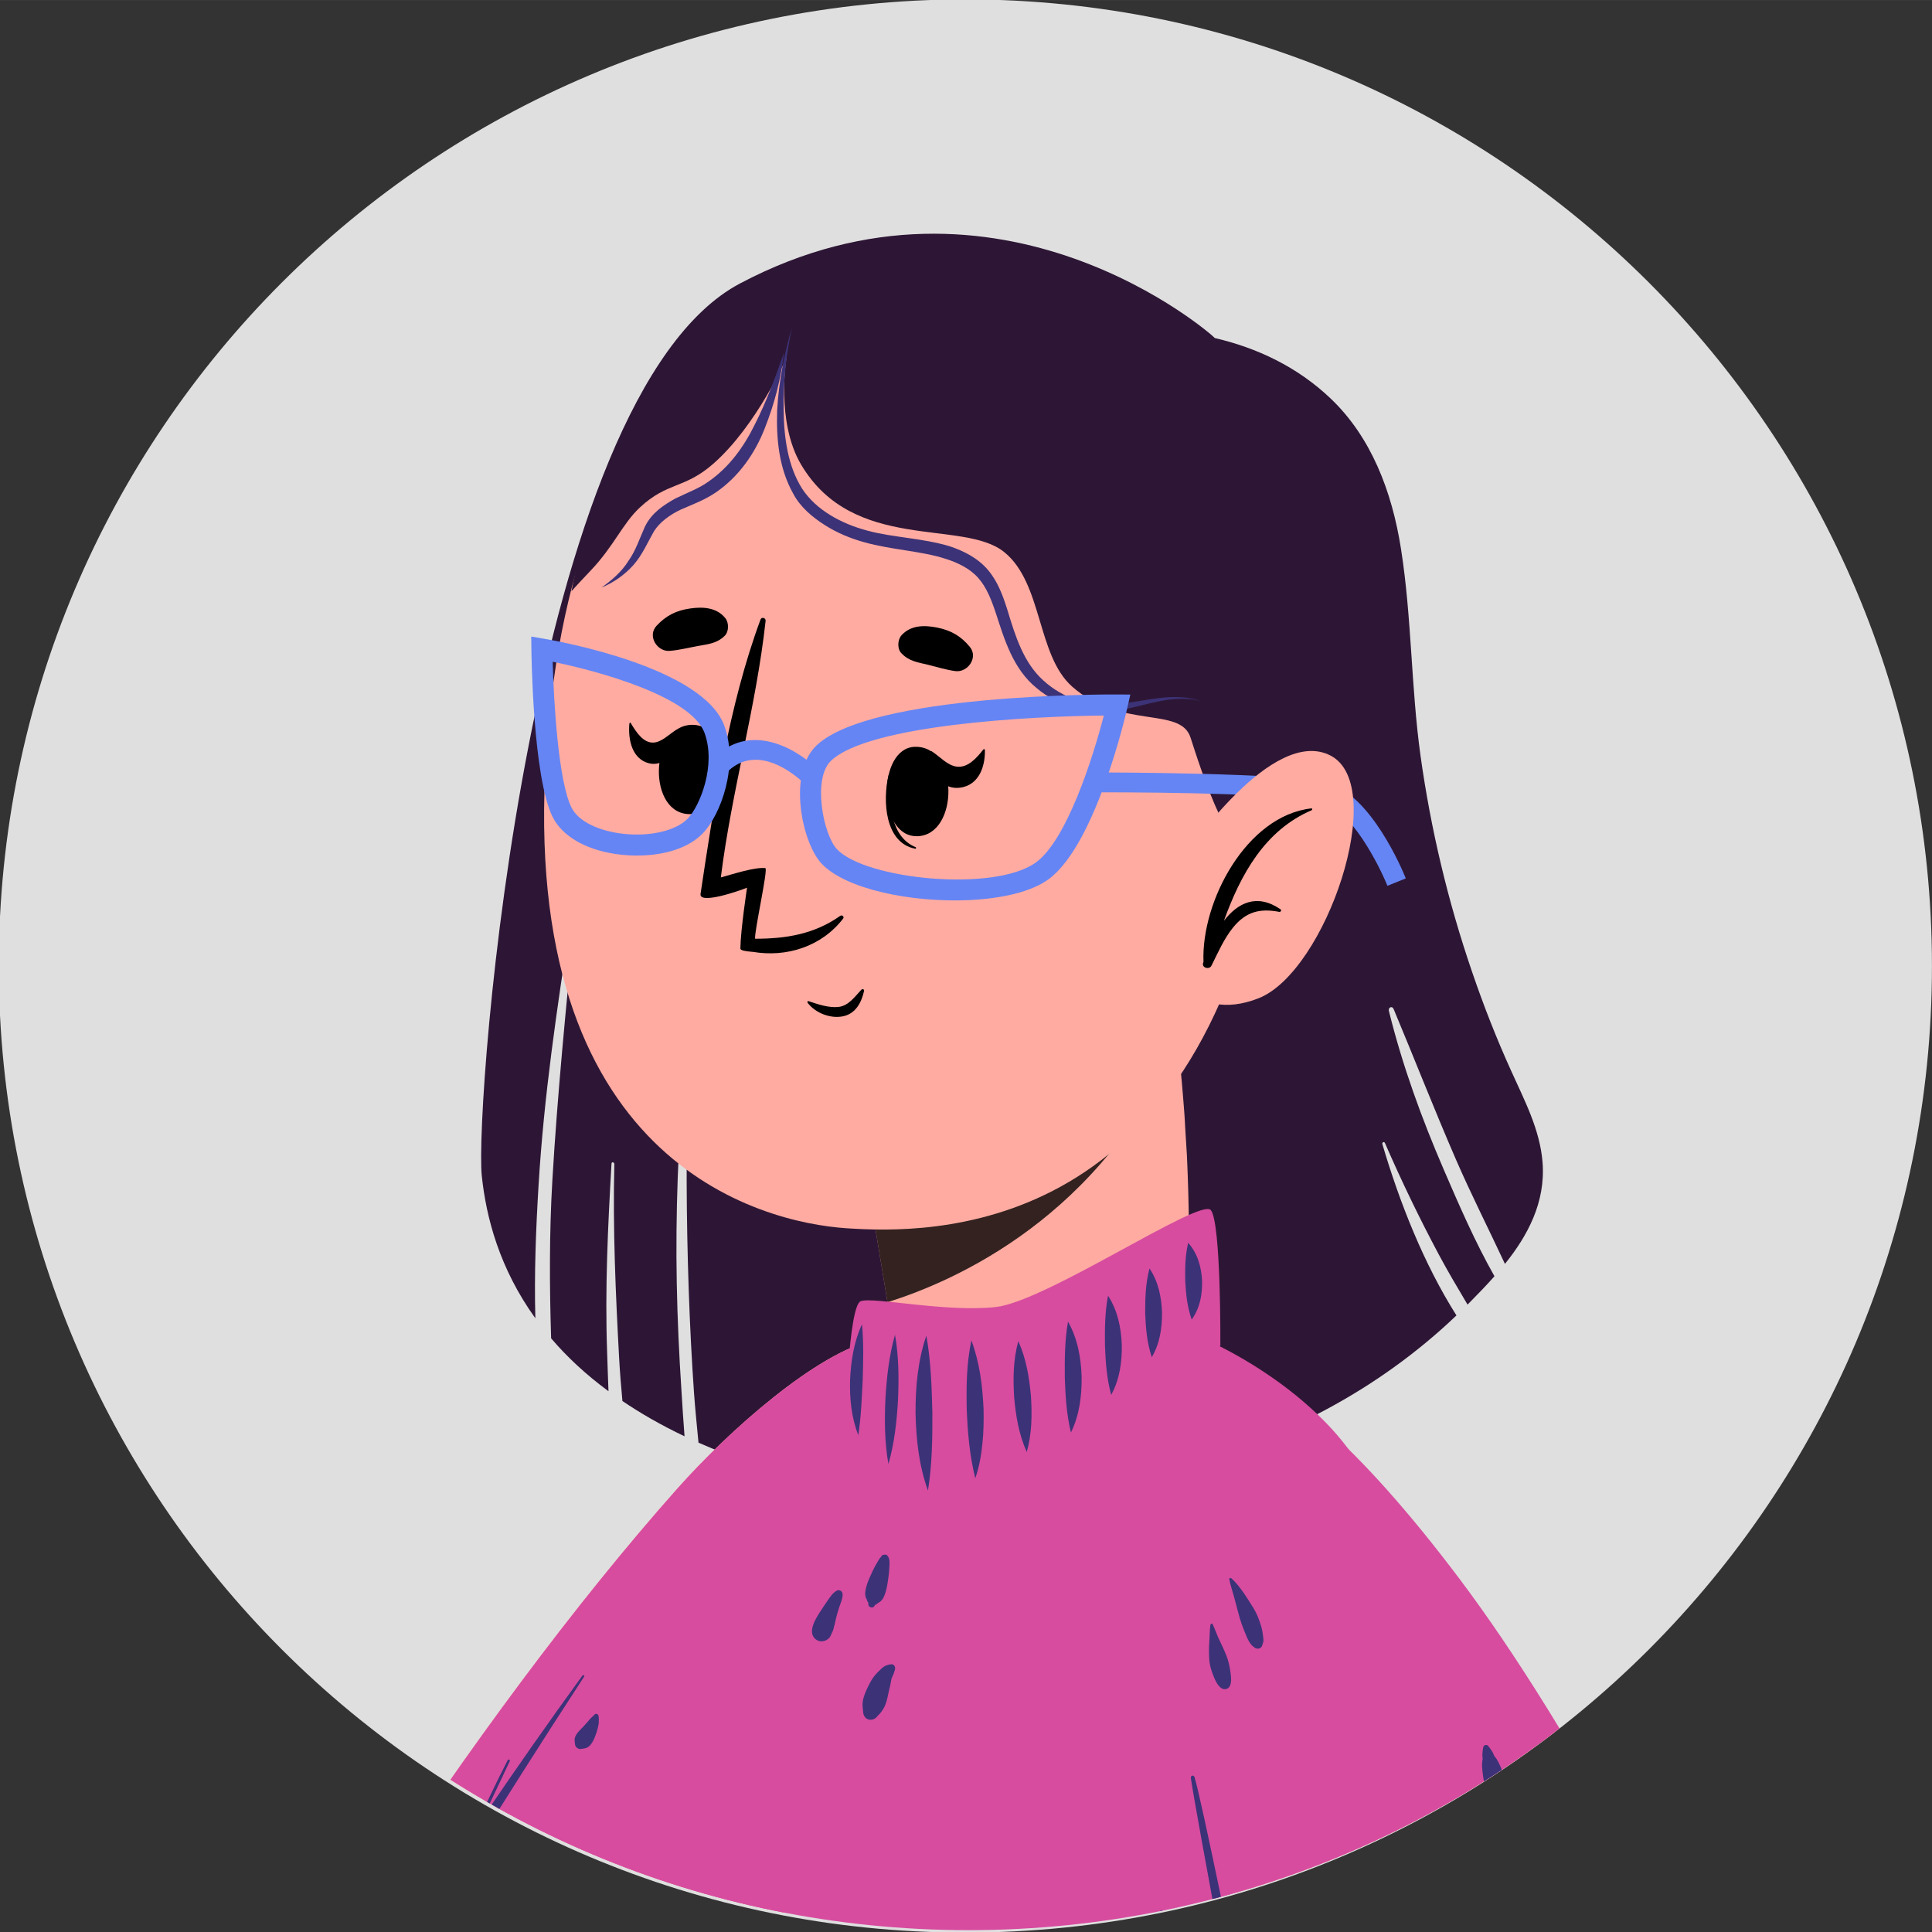 <?xml version="1.0" encoding="UTF-8" standalone="no"?>
<!-- Created with Inkscape (http://www.inkscape.org/) -->

<svg
   width="43.64mm"
   height="43.641mm"
   viewBox="0 0 43.641 43.641"
   version="1.1"
   id="svg26036"
   inkscape:version="1.2 (dc2aedaf03, 2022-05-15)"
   sodipodi:docname="9.svg"
   xmlns:inkscape="http://www.inkscape.org/namespaces/inkscape"
   xmlns:sodipodi="http://sodipodi.sourceforge.net/DTD/sodipodi-0.dtd"
   xmlns="http://www.w3.org/2000/svg"
   xmlns:svg="http://www.w3.org/2000/svg">
  <rect x="0" y="0" width="43.641" height="43.641" fill="#333333" stroke="none"/>
  <sodipodi:namedview
     id="namedview26038"
     pagecolor="#505050"
     bordercolor="#eeeeee"
     borderopacity="1"
     inkscape:showpageshadow="0"
     inkscape:pageopacity="0"
     inkscape:pagecheckerboard="0"
     inkscape:deskcolor="#505050"
     inkscape:document-units="mm"
     showgrid="false"
     inkscape:zoom="0.49798681"
     inkscape:cx="66.266815"
     inkscape:cy="160.64682"
     inkscape:window-width="1366"
     inkscape:window-height="699"
     inkscape:window-x="0"
     inkscape:window-y="0"
     inkscape:window-maximized="1"
     inkscape:current-layer="layer1" />
  <defs
     id="defs26033">
    <clipPath
       clipPathUnits="userSpaceOnUse"
       id="clipPath2909">
      <path
         d="m 38.013,402.153 c 0,-34.16 27.692,-61.852 61.853,-61.852 v 0 c 34.16,0 61.852,27.692 61.852,61.852 v 0 c 0,34.161 -27.692,61.853 -61.852,61.853 v 0 c -34.161,0 -61.853,-27.692 -61.853,-61.853"
         id="path2907" />
    </clipPath>
    <clipPath
       clipPathUnits="userSpaceOnUse"
       id="clipPath12579">
      <path
         d="m -161.719,97.847 h 500 v -500 h -500 z"
         id="path12581"
         style="stroke-width:1" />
    </clipPath>
    <clipPath
       clipPathUnits="userSpaceOnUse"
       id="clipPath12575">
      <path
         d="m -311.853,97.847 h 500 v -500 h -500 z"
         id="path12577"
         style="stroke-width:1" />
    </clipPath>
    <clipPath
       clipPathUnits="userSpaceOnUse"
       id="clipPath3185">
      <path
         d="m 188.148,402.153 c 0,-34.16 27.692,-61.852 61.852,-61.852 v 0 c 34.161,0 61.853,27.692 61.853,61.852 v 0 c 0,34.161 -27.692,61.853 -61.853,61.853 v 0 c -34.16,0 -61.852,-27.692 -61.852,-61.853"
         id="path3183" />
    </clipPath>
    <clipPath
       clipPathUnits="userSpaceOnUse"
       id="clipPath12571">
      <path
         d="m -461.987,97.847 h 500 v -500 h -500 z"
         id="path12573"
         style="stroke-width:1" />
    </clipPath>
    <clipPath
       clipPathUnits="userSpaceOnUse"
       id="clipPath3533">
      <path
         d="m 338.281,402.153 c 0,-34.16 27.692,-61.852 61.853,-61.852 v 0 c 34.16,0 61.852,27.692 61.852,61.852 v 0 c 0,34.161 -27.692,61.853 -61.852,61.853 v 0 c -34.161,0 -61.853,-27.692 -61.853,-61.853"
         id="path3531" />
    </clipPath>
    <clipPath
       clipPathUnits="userSpaceOnUse"
       id="clipPath3609">
      <path
         d="m 370.232,358.302 h 14.005 v -17.261 h -14.005 z"
         id="path3607" />
    </clipPath>
    <clipPath
       clipPathUnits="userSpaceOnUse"
       id="clipPath3625">
      <path
         d="m 378.264,345.649 h 10.426 v -12.95 h -10.426 z"
         id="path3623" />
    </clipPath>
    <clipPath
       clipPathUnits="userSpaceOnUse"
       id="clipPath3641">
      <path
         d="M 368.258,311.851 H 378.79 V 288.93 h -10.532 z"
         id="path3639" />
    </clipPath>
    <clipPath
       clipPathUnits="userSpaceOnUse"
       id="clipPath3661">
      <path
         d="m 370.39,358.2 h 13.847 V 341.041 H 370.39 Z"
         id="path3659" />
    </clipPath>
    <clipPath
       clipPathUnits="userSpaceOnUse"
       id="clipPath3677">
      <path
         d="m 378.254,345.648 h 10.509 v -12.945 h -10.509 z"
         id="path3675" />
    </clipPath>
    <clipPath
       clipPathUnits="userSpaceOnUse"
       id="clipPath3693">
      <path
         d="m 387.457,316.052 h 10.509 v -12.945 h -10.509 z"
         id="path3691" />
    </clipPath>
    <clipPath
       clipPathUnits="userSpaceOnUse"
       id="clipPath3709">
      <path
         d="m 422.49,355.84 h 10.943 v -8.884 H 422.49 Z"
         id="path3707" />
    </clipPath>
    <clipPath
       clipPathUnits="userSpaceOnUse"
       id="clipPath3725">
      <path
         d="m 403.506,358.544 h 24.455 V 328.6 h -24.455 z"
         id="path3723" />
    </clipPath>
    <clipPath
       clipPathUnits="userSpaceOnUse"
       id="clipPath3741">
      <path
         d="m 368.256,311.853 h 24.456 v -29.945 h -24.456 z"
         id="path3739" />
    </clipPath>
    <clipPath
       clipPathUnits="userSpaceOnUse"
       id="clipPath3757">
      <path
         d="m 402.97,365.665 h 11.114 V 352.399 H 402.97 Z"
         id="path3755" />
    </clipPath>
    <clipPath
       clipPathUnits="userSpaceOnUse"
       id="clipPath3773">
      <path
         d="m 422.404,304.81 h 11.114 v -13.266 h -11.114 z"
         id="path3771" />
    </clipPath>
    <clipPath
       clipPathUnits="userSpaceOnUse"
       id="clipPath3849">
      <path
         d="m 387.459,311.51 h 10.391 v -8.401 h -10.391 z"
         id="path3847" />
    </clipPath>
    <clipPath
       clipPathUnits="userSpaceOnUse"
       id="clipPath3865">
      <path
         d="m 422.49,355.84 h 10.943 v -8.884 H 422.49 Z"
         id="path3863" />
    </clipPath>
    <clipPath
       clipPathUnits="userSpaceOnUse"
       id="clipPath3881">
      <path
         d="m 413.34,358.54 h 14.622 V 328.599 H 413.34 Z"
         id="path3879" />
    </clipPath>
    <clipPath
       clipPathUnits="userSpaceOnUse"
       id="clipPath3897">
      <path
         d="m 378.28,311.1 h 14.435 V 281.904 H 378.28 Z"
         id="path3895" />
    </clipPath>
    <clipPath
       clipPathUnits="userSpaceOnUse"
       id="clipPath3913">
      <path
         d="m 412.49,364.64 h 1.589 v -8.74 h -1.589 z"
         id="path3911" />
    </clipPath>
    <clipPath
       clipPathUnits="userSpaceOnUse"
       id="clipPath3929">
      <path
         d="m 422.404,304.81 h 11.114 v -13.266 h -11.114 z"
         id="path3927" />
    </clipPath>
    <clipPath
       clipPathUnits="userSpaceOnUse"
       id="clipPath4509">
      <path
         d="m 188.148,97.847 c 0,-34.16 27.692,-61.852 61.852,-61.852 v 0 c 34.161,0 61.853,27.692 61.853,61.852 v 0 c 0,34.16 -27.692,61.853 -61.853,61.853 v 0 c -34.16,0 -61.852,-27.693 -61.852,-61.853"
         id="path4507" />
    </clipPath>
    <clipPath
       clipPathUnits="userSpaceOnUse"
       id="clipPath12551">
      <path
         d="m -311.853,402.153 h 500 v -500 h -500 z"
         id="path12553"
         style="stroke-width:1" />
    </clipPath>
    <clipPath
       clipPathUnits="userSpaceOnUse"
       id="clipPath12547">
      <path
         d="m -461.987,402.153 h 500 v -500 h -500 z"
         id="path12549"
         style="stroke-width:1" />
    </clipPath>
    <clipPath
       clipPathUnits="userSpaceOnUse"
       id="clipPath4289">
      <path
         d="m 338.281,97.847 c 0,-34.16 27.692,-61.852 61.853,-61.852 v 0 c 34.16,0 61.852,27.692 61.852,61.852 v 0 c 0,34.16 -27.692,61.853 -61.852,61.853 v 0 c -34.161,0 -61.853,-27.693 -61.853,-61.853"
         id="path4287" />
    </clipPath>
    <clipPath
       clipPathUnits="userSpaceOnUse"
       id="clipPath4461">
      <path
         d="m 411.287,122.855 h 3.234 v -3.577 h -3.234 z"
         id="path4459" />
    </clipPath>
    <clipPath
       clipPathUnits="userSpaceOnUse"
       id="clipPath4481">
      <path
         d="m 414.553,120.557 h 2.492 v -3.675 h -2.492 z"
         id="path4479" />
    </clipPath>
    <clipPath
       clipPathUnits="userSpaceOnUse"
       id="clipPath12559">
      <path
         d="m -461.987,250 h 500 v -500 h -500 z"
         id="path12561"
         style="stroke-width:1" />
    </clipPath>
    <clipPath
       clipPathUnits="userSpaceOnUse"
       id="clipPath1909">
      <path
         d="m 338.281,250 c 0,-34.16 27.692,-61.852 61.853,-61.852 v 0 c 34.16,0 61.852,27.692 61.852,61.852 v 0 c 0,34.161 -27.692,61.853 -61.852,61.853 v 0 c -34.161,0 -61.853,-27.692 -61.853,-61.853"
         id="path1907" />
    </clipPath>
    <clipPath
       clipPathUnits="userSpaceOnUse"
       id="clipPath2001">
      <path
         d="m 378.783,231.372 h 45.306 v -29.375 h -45.306 z"
         id="path1999" />
    </clipPath>
    <clipPath
       clipPathUnits="userSpaceOnUse"
       id="clipPath2089">
      <path
         d="m 393.47,206.633 h 7.35 v -32.752 h -7.35 z"
         id="path2087" />
    </clipPath>
    <clipPath
       clipPathUnits="userSpaceOnUse"
       id="clipPath2117">
      <path
         d="m 380.559,207.88 h 4.889 v -29.926 h -4.889 z"
         id="path2115" />
    </clipPath>
    <clipPath
       clipPathUnits="userSpaceOnUse"
       id="clipPath12555">
      <path
         d="m -161.719,402.153 h 500 v -500 h -500 z"
         id="path12557"
         style="stroke-width:1" />
    </clipPath>
    <clipPath
       clipPathUnits="userSpaceOnUse"
       id="clipPath4081">
      <path
         d="m 38.013,97.847 c 0,-34.16 27.692,-61.852 61.853,-61.852 v 0 c 34.16,0 61.852,27.692 61.852,61.852 v 0 c 0,34.16 -27.692,61.853 -61.852,61.853 v 0 c -34.161,0 -61.853,-27.693 -61.853,-61.853"
         id="path4079" />
    </clipPath>
    <clipPath
       clipPathUnits="userSpaceOnUse"
       id="clipPath12567">
      <path
         d="m -161.719,250 h 500 v -500 h -500 z"
         id="path12569"
         style="stroke-width:1" />
    </clipPath>
    <clipPath
       clipPathUnits="userSpaceOnUse"
       id="clipPath2133">
      <path
         d="m 38.013,250 c 0,-34.16 27.692,-61.852 61.853,-61.852 v 0 c 34.16,0 61.852,27.692 61.852,61.852 v 0 c 0,34.161 -27.692,61.853 -61.852,61.853 v 0 C 65.705,311.853 38.013,284.161 38.013,250"
         id="path2131" />
    </clipPath>
    <clipPath
       clipPathUnits="userSpaceOnUse"
       id="clipPath12563">
      <path
         d="m -311.853,250 h 500 v -500 h -500 z"
         id="path12565"
         style="stroke-width:1" />
    </clipPath>
    <clipPath
       clipPathUnits="userSpaceOnUse"
       id="clipPath2449">
      <path
         d="m 188.148,250 c 0,-34.16 27.692,-61.852 61.852,-61.852 v 0 c 34.161,0 61.853,27.692 61.853,61.852 v 0 c 0,34.161 -27.692,61.853 -61.853,61.853 v 0 c -34.16,0 -61.852,-27.692 -61.852,-61.853"
         id="path2447" />
    </clipPath>
  </defs>
  <g
     inkscape:label="Layer 1"
     inkscape:groupmode="layer"
     id="layer1"
     transform="translate(-87.335,-105.93)">
    <g
       id="g1883"
       transform="matrix(0.353,0,0,-0.353,130.975,127.75)"
       clip-path="url(#clipPath12563)">
      <path
         d="m 0,0 c 0,-34.16 -27.692,-61.853 -61.853,-61.853 -34.16,0 -61.852,27.693 -61.852,61.853 0,34.16 27.692,61.853 61.852,61.853 C -27.692,61.853 0,34.16 0,0"
         style="fill:#dfdfdf;fill-opacity:1;fill-rule:nonzero;stroke:none"
         id="path1885" />
    </g>
    <g
       id="g2443"
       transform="matrix(0.353,0,0,-0.353,20.961,215.945)">
      <g
         id="g2445"
         clip-path="url(#clipPath2449)">
        <g
           id="g2451"
           transform="translate(332.823,107.05)">
          <path
             d="M 0,0 C -0.036,0.254 -0.085,0.497 -0.133,0.751 -0.073,0.436 -0.012,0.133 0.024,-0.182 0.012,-0.121 0.012,-0.061 0,0"
             style="fill:#6585f4;fill-opacity:1;fill-rule:nonzero;stroke:none"
             id="path2453" />
        </g>
        <g
           id="g2455"
           transform="translate(291.054,99.661)">
          <path
             d="m 0,0 c 0.133,-0.085 0.279,-0.157 0.436,-0.23 l 0.061,0.109 0.012,0.012 C 0.363,-0.072 0.206,-0.048 0.061,-0.012 0.036,-0.012 0.024,-0.012 0,0"
             style="fill:#6585f4;fill-opacity:1;fill-rule:nonzero;stroke:none"
             id="path2457" />
        </g>
        <g
           id="g2459"
           transform="translate(224.794,252.767)">
          <path
             d="m 0,0 c -0.539,-5.527 -1.094,-11.077 -1.42,-16.632 -0.198,-3.394 -0.186,-6.749 -0.079,-10.117 0.996,-1.167 2.205,-2.306 3.671,-3.384 -0.035,0.856 -0.061,1.708 -0.089,2.543 -0.142,4.033 0.051,8.005 0.282,12.021 0.005,0.136 0.186,0.098 0.18,-0.037 -0.102,-4.132 0.085,-8.318 0.31,-12.455 0.05,-0.9 0.125,-1.803 0.208,-2.699 1.173,-0.794 2.489,-1.551 3.975,-2.257 -0.079,0.987 -0.138,1.976 -0.199,2.943 -0.15,2.283 -0.256,4.566 -0.299,6.856 -0.085,4.517 0.093,9.005 0.476,13.486 0.015,0.187 0.251,0.128 0.245,-0.053 -0.134,-4.624 -0.114,-9.272 0.046,-13.904 0.077,-2.191 0.184,-4.389 0.339,-6.577 0.075,-1.049 0.184,-2.1 0.285,-3.158 2.223,-0.983 4.792,-1.856 7.766,-2.581 7.578,-1.847 15.654,-0.876 23.11,1.076 6.379,1.676 12.541,4.792 17.626,9.646 -2.095,3.312 -3.643,7.238 -4.739,10.958 -0.033,0.126 0.113,0.186 0.164,0.073 1.06,-2.436 2.207,-4.812 3.446,-7.135 0.583,-1.092 1.211,-2.145 1.839,-3.204 0.076,0.075 0.146,0.15 0.221,0.226 0.486,0.494 0.999,1.02 1.501,1.59 -1.228,2.171 -2.256,4.527 -3.242,6.819 -1.418,3.287 -2.642,6.64 -3.512,10.153 -0.058,0.23 0.208,0.353 0.299,0.132 1.347,-3.216 2.615,-6.468 4.003,-9.663 0.978,-2.248 2.09,-4.432 3.123,-6.652 1.441,1.792 2.606,3.926 2.407,6.497 -0.167,2.119 -1.175,3.999 -2.002,5.841 -0.939,2.067 -1.771,4.19 -2.51,6.356 -1.53,4.462 -2.64,9.108 -3.298,13.83 -0.608,4.378 -0.559,8.83 -1.243,13.194 -0.581,3.746 -1.932,7.192 -4.479,9.631 -2.166,2.074 -4.774,3.275 -7.439,3.897 -0.046,0.108 -13.788,12.279 -30.389,3.49 -13.553,-7.174 -16.981,-52.566 -16.521,-57.083 0.278,-2.664 1.127,-5.937 3.43,-9.132 -0.077,2.847 0.036,5.704 0.203,8.471 0.343,5.753 1.183,11.39 2.06,17.047 C -0.215,0.23 0.02,0.182 0,0"
             style="fill:#2d1635;fill-opacity:1;fill-rule:nonzero;stroke:none"
             id="path2461" />
        </g>
        <g
           id="g2463"
           transform="translate(231.385,216.42)">
          <path
             d="m 0,0 c -26.215,-29.495 -57.961,-90.318 -50.848,-101.943 7.923,-12.949 45.746,29.052 44.446,30.954 -1.105,1.615 11.191,37.999 20.118,64.605 C 22.635,20.197 6.483,7.294 0,0"
             style="fill:#ffaba1;fill-opacity:1;fill-rule:nonzero;stroke:none"
             id="path2465" />
        </g>
        <g
           id="g2467"
           transform="translate(231.385,216.42)">
          <path
             d="m 0,0 c -26.215,-29.495 -57.961,-90.318 -50.848,-101.943 7.923,-12.949 45.746,29.052 44.446,30.954 -1.105,1.615 11.191,37.999 20.118,64.605 C 22.635,20.197 6.483,7.294 0,0"
             style="fill:#d74c9f;fill-opacity:1;fill-rule:nonzero;stroke:none"
             id="path2469" />
        </g>
        <g
           id="g2471"
           transform="translate(226.782,184.411)">
          <path
             d="M 0,0 C 0.199,0.337 0.424,0.656 0.667,0.962 0.916,1.276 1.18,1.572 1.472,1.845 1.61,1.974 1.76,2.093 1.907,2.211 1.981,2.27 2.058,2.327 2.135,2.382 2.167,2.405 2.202,2.427 2.231,2.453 2.203,2.463 2.181,2.484 2.186,2.521 2.232,2.826 2.683,2.721 2.689,2.43 2.694,2.197 2.492,1.973 2.376,1.785 2.246,1.576 2.121,1.357 2.013,1.136 1.806,0.715 1.638,0.268 1.512,-0.184 1.379,-0.662 1.317,-1.222 0.987,-1.603 0.91,-1.755 0.879,-1.823 0.826,-1.946 0.712,-2.216 0.478,-2.407 0.169,-2.353 c -0.293,0.052 -0.494,0.292 -0.497,0.592 -0.002,0.164 0.003,0.328 0.011,0.491 C -0.404,-0.834 -0.221,-0.374 0,0"
             style="fill:#3c3278;fill-opacity:1;fill-rule:nonzero;stroke:none"
             id="path2473" />
        </g>
        <g
           id="g2475"
           transform="translate(223.119,183.491)">
          <path
             d="M 0,0 C 0.418,0.56 0.888,1.115 1.485,1.49 1.677,1.611 1.844,1.369 1.761,1.2 1.482,0.629 1.171,0.099 0.957,-0.493 0.85,-0.788 0.74,-1.081 0.655,-1.383 0.554,-1.744 0.434,-2.084 0.249,-2.411 -0.05,-2.942 -0.862,-2.655 -0.857,-2.083 -0.851,-1.335 -0.439,-0.589 0,0"
             style="fill:#3c3278;fill-opacity:1;fill-rule:nonzero;stroke:none"
             id="path2477" />
        </g>
        <g
           id="g2479"
           transform="translate(218.22,167.078)">
          <path
             d="M 0,0 C 0.034,0.16 0.12,0.322 0.185,0.471 0.257,0.637 0.468,0.602 0.505,0.46 0.508,0.461 0.512,0.462 0.516,0.463 0.537,0.316 0.58,0.18 0.615,0.036 0.647,-0.096 0.667,-0.223 0.713,-0.35 0.769,-0.502 0.785,-0.666 0.834,-0.822 0.87,-0.937 0.92,-1.031 0.983,-1.176 1.233,-1.757 1.632,-2.25 1.861,-2.84 1.93,-3.015 1.815,-3.247 1.675,-3.346 1.508,-3.464 1.315,-3.464 1.136,-3.37 c -0.34,0.176 -0.609,0.488 -0.782,0.826 -0.159,0.31 -0.294,0.664 -0.363,1.007 -0.035,0.175 -0.048,0.357 -0.06,0.535 -0.011,0.16 -0.035,0.323 -0.026,0.483 C -0.086,-0.352 -0.035,-0.163 0,0"
             style="fill:#3c3278;fill-opacity:1;fill-rule:nonzero;stroke:none"
             id="path2481" />
        </g>
        <g
           id="g2483"
           transform="translate(243.422,209.942)">
          <path
             d="M 0,0 C 0.048,0.264 0.15,0.529 0.258,0.774 0.377,1.045 0.499,1.313 0.645,1.571 0.712,1.689 0.778,1.808 0.85,1.923 0.887,1.982 0.923,2.031 0.973,2.08 0.984,2.093 0.999,2.101 1.011,2.112 1.012,2.125 0.999,2.136 1.007,2.147 1.065,2.222 1.117,2.213 1.203,2.234 1.293,2.256 1.366,2.212 1.416,2.141 1.574,1.918 1.523,1.628 1.512,1.372 1.501,1.097 1.467,0.828 1.425,0.557 1.378,0.25 1.326,-0.076 1.206,-0.365 1.151,-0.498 1.115,-0.585 1.015,-0.69 0.973,-0.745 0.921,-0.789 0.858,-0.82 0.814,-0.854 0.81,-0.853 0.847,-0.817 0.787,-0.856 0.747,-0.912 0.683,-0.947 0.575,-0.978 0.549,-0.99 0.606,-0.985 0.592,-1.006 0.579,-1.027 0.566,-1.049 0.454,-1.232 0.165,-1.143 0.169,-0.931 c 0,0.024 0,0.048 0.001,0.072 0.045,-0.033 0.03,-0.009 -0.044,0.073 -0.037,0.065 -0.04,0.132 -0.07,0.199 0.014,-0.052 0.011,-0.052 -0.009,0.001 -0.034,0.052 -0.054,0.109 -0.06,0.169 C -0.048,-0.266 -0.027,-0.149 0,0"
             style="fill:#3c3278;fill-opacity:1;fill-rule:nonzero;stroke:none"
             id="path2485" />
        </g>
        <g
           id="g2487"
           transform="translate(241.243,207.122)">
          <path
             d="M 0,0 C 0.005,0.012 0.01,0.024 0.015,0.035 0.028,0.062 0.029,0.064 0,0"
             style="fill:#3c3278;fill-opacity:1;fill-rule:nonzero;stroke:none"
             id="path2489" />
        </g>
        <g
           id="g2491"
           transform="translate(240.582,208.633)">
          <path
             d="M 0,0 C 0.138,0.207 0.273,0.417 0.416,0.621 0.574,0.848 0.74,1.102 0.988,1.238 1.164,1.335 1.363,1.2 1.367,1.009 1.373,0.741 1.251,0.478 1.166,0.229 1.086,-0.006 1.013,-0.243 0.955,-0.484 0.893,-0.743 0.841,-1.007 0.767,-1.262 0.745,-1.337 0.709,-1.406 0.676,-1.476 0.649,-1.534 0.564,-1.719 0.581,-1.691 0.408,-1.97 0.005,-2.102 -0.284,-1.923 -0.99,-1.486 -0.32,-0.48 0,0"
             style="fill:#3c3278;fill-opacity:1;fill-rule:nonzero;stroke:none"
             id="path2493" />
        </g>
        <g
           id="g2495"
           transform="translate(224.804,200.242)">
          <path
             d="M 0,0 C -0.061,0.39 0.344,0.698 0.581,0.96 0.666,1.053 0.749,1.149 0.833,1.244 0.872,1.289 0.911,1.334 0.949,1.38 0.907,1.329 0.964,1.4 0.973,1.411 1.005,1.451 1.036,1.48 1.071,1.504 1.141,1.57 1.207,1.641 1.276,1.708 1.377,1.807 1.515,1.717 1.527,1.597 1.532,1.541 1.544,1.489 1.543,1.432 1.542,1.378 1.538,1.323 1.538,1.269 1.527,1.318 1.515,1.367 1.503,1.415 1.583,1.246 1.522,1.053 1.484,0.877 1.455,0.74 1.417,0.607 1.369,0.475 1.238,0.113 1.036,-0.432 0.595,-0.468 0.554,-0.479 0.516,-0.487 0.474,-0.488 0.434,-0.495 0.395,-0.505 0.354,-0.504 0.271,-0.502 0.199,-0.473 0.137,-0.422 0.035,-0.339 0.019,-0.235 0.011,-0.119 0.002,-0.079 0,-0.041 0,0"
             style="fill:#3c3278;fill-opacity:1;fill-rule:nonzero;stroke:none"
             id="path2497" />
        </g>
        <g
           id="g2499"
           transform="translate(206.092,101.028)">
          <path
             d="m 0,0 6.584,44.613 c 0,0 -10.554,18.426 -4.431,31.65 3.091,6.698 24.283,39.431 35.7,47.717 10.71,7.773 25.379,0.684 30.369,-6.078 C 82.568,98.461 89.558,63.467 97.568,0 Z"
             style="fill:#d74c9f;fill-opacity:1;fill-rule:nonzero;stroke:none"
             id="path2501" />
        </g>
        <g
           id="g2503"
           transform="translate(286.268,127.378)">
          <path
             d="m 0,0 c 0.049,0.459 0.086,0.921 0.107,1.382 0.01,0.211 0.005,0.421 0.021,0.631 0.007,0.106 -0.014,0.254 0.009,0.354 0,0 0,0 0,10e-4 C 0.15,2.352 0.175,2.339 0.22,2.338 0.186,2.339 0.164,2.361 0.137,2.376 0.155,2.475 0.108,2.424 0.132,2.378 0.068,2.415 0.019,2.473 0.017,2.551 0.011,2.779 0.212,2.916 0.426,2.9 0.721,2.879 0.84,2.649 0.987,2.43 1.34,1.907 1.614,1.321 1.732,0.695 1.862,0.003 1.912,-0.719 1.754,-1.413 1.71,-1.607 1.636,-1.802 1.544,-1.979 1.517,-2.032 1.488,-2.081 1.457,-2.131 1.521,-2.028 1.279,-2.468 1.338,-2.369 1.169,-2.652 0.897,-2.903 0.577,-2.992 0.378,-3.048 0.205,-2.938 0.096,-2.783 c -0.148,0.21 -0.202,0.496 -0.214,0.758 -0.013,0.269 -0.016,0.327 -0.02,0.638 C -0.144,-0.928 -0.049,-0.456 0,0"
             style="fill:#3c3278;fill-opacity:1;fill-rule:nonzero;stroke:none"
             id="path2505" />
        </g>
        <g
           id="g2507"
           transform="translate(286.404,129.746)">
          <path
             d="M 0,0 C -0.003,0.003 -0.003,0.006 -0.005,0.01 -0.003,0.009 -0.001,0.009 0,0.008 0,0.004 0.001,0.005 0,0"
             style="fill:#3c3278;fill-opacity:1;fill-rule:nonzero;stroke:none"
             id="path2509" />
        </g>
        <g
           id="g2511"
           transform="translate(283.146,130.614)">
          <path
             d="M 0,0 C 0.016,0.238 0.124,0.454 0.189,0.681 0.238,0.85 0.268,1.023 0.309,1.194 0.329,1.277 0.356,1.359 0.374,1.444 0.382,1.481 0.389,1.518 0.396,1.555 0.436,1.884 0.483,2.23 0.474,2.562 0.47,2.723 0.466,2.893 0.443,3.05 0.43,3.136 0.409,3.222 0.403,3.309 0.398,3.368 0.425,3.456 0.405,3.512 0.355,3.653 0.556,3.701 0.628,3.6 0.657,3.561 0.75,3.526 0.791,3.487 0.852,3.428 0.901,3.356 0.951,3.288 1.072,3.123 1.186,2.973 1.284,2.792 1.481,2.427 1.645,2.07 1.743,1.663 1.844,1.25 1.892,0.837 1.863,0.412 1.847,0.167 1.831,-0.118 1.744,-0.346 1.689,-0.488 1.616,-0.628 1.504,-0.735 1.443,-0.78 1.381,-0.826 1.319,-0.871 1.31,-0.874 1.301,-0.878 1.292,-0.882 1.287,-0.886 1.29,-0.884 1.285,-0.889 1.223,-0.947 1.149,-1 1.073,-1.04 0.666,-1.252 0.264,-1.023 0.119,-0.624 0.099,-0.576 0.099,-0.523 0.094,-0.471 0.027,-0.319 -0.01,-0.151 0,0"
             style="fill:#3c3278;fill-opacity:1;fill-rule:nonzero;stroke:none"
             id="path2513" />
        </g>
        <g
           id="g2515"
           transform="translate(236.103,139.481)">
          <path
             d="M 0,0 C 0.073,0.727 0.295,1.489 0.667,2.138 0.591,2.133 0.545,2.226 0.62,2.276 0.747,2.361 0.852,2.446 0.941,2.574 1.054,2.735 1.367,2.684 1.342,2.455 1.255,1.664 1.213,0.898 1.33,0.106 1.39,-0.302 1.492,-0.704 1.61,-1.098 1.667,-1.285 1.718,-1.469 1.756,-1.661 1.784,-1.807 1.815,-1.958 1.816,-2.107 1.832,-2.198 1.825,-2.288 1.793,-2.378 1.698,-2.564 1.684,-2.605 1.749,-2.5 1.65,-2.895 1.16,-3.043 0.832,-2.847 0.963,-2.925 0.726,-2.797 0.711,-2.788 0.601,-2.72 0.529,-2.622 0.455,-2.52 0.39,-2.429 0.331,-2.341 0.284,-2.239 0.173,-1.998 0.083,-1.752 0.044,-1.489 -0.031,-0.993 -0.05,-0.498 0,0"
             style="fill:#3c3278;fill-opacity:1;fill-rule:nonzero;stroke:none"
             id="path2517" />
        </g>
        <g
           id="g2519"
           transform="translate(233.515,142.886)">
          <path
             d="M 0,0 C 0.131,0.538 0.37,1.065 0.659,1.535 0.802,1.767 0.974,1.973 1.152,2.177 1.307,2.355 1.466,2.498 1.698,2.558 1.924,2.616 2.044,2.455 2.081,2.259 2.103,2.144 2.079,2.05 1.965,2.007 1.961,1.988 1.959,1.968 1.954,1.948 1.922,1.764 1.903,1.58 1.874,1.395 1.88,1.434 1.878,1.417 1.867,1.347 1.862,1.303 1.856,1.259 1.851,1.215 1.833,1.09 1.809,0.965 1.789,0.84 1.809,0.965 1.771,0.708 1.77,0.684 1.766,0.637 1.719,0.243 1.74,0.381 1.748,0.437 1.747,0.426 1.735,0.347 1.729,0.302 1.722,0.257 1.717,0.211 1.705,0.12 1.695,0.029 1.687,-0.062 1.669,-0.246 1.649,-0.429 1.624,-0.612 1.59,-0.853 1.531,-1.073 1.435,-1.295 1.386,-1.408 1.347,-1.542 1.283,-1.646 1.31,-1.601 1.058,-1.903 1.117,-1.828 0.867,-2.144 0.483,-2.132 0.247,-1.807 0.299,-1.878 0.202,-1.759 0.201,-1.758 0.11,-1.642 0.057,-1.53 0.014,-1.387 -0.018,-1.282 -0.047,-1.174 -0.066,-1.066 -0.128,-0.709 -0.085,-0.35 0,0"
             style="fill:#3c3278;fill-opacity:1;fill-rule:nonzero;stroke:none"
             id="path2521" />
        </g>
        <g
           id="g2523"
           transform="translate(232.274,134.763)">
          <path
             d="M 0,0 C 0.036,0.219 0.124,0.421 0.207,0.627 0.294,0.843 0.354,1.064 0.455,1.275 0.645,1.672 0.81,2.121 1.141,2.426 1.191,2.472 1.272,2.434 1.272,2.367 1.277,1.958 1.169,1.553 1.187,1.141 1.196,0.935 1.196,0.723 1.244,0.523 1.289,0.335 1.351,0.155 1.389,-0.034 1.471,-0.447 1.595,-0.857 1.709,-1.263 1.819,-1.653 1.96,-2.162 1.842,-2.576 1.835,-2.646 1.833,-2.716 1.813,-2.784 1.696,-3.193 1.254,-3.294 0.91,-3.126 0.882,-3.113 0.864,-3.088 0.839,-3.071 0.332,-2.866 0.062,-2.13 -0.022,-1.65 -0.121,-1.085 -0.092,-0.563 0,0"
             style="fill:#3c3278;fill-opacity:1;fill-rule:nonzero;stroke:none"
             id="path2525" />
        </g>
        <g
           id="g2527"
           transform="translate(218.226,122.784)">
          <path
             d="M 0,0 C 0.007,0.043 0.014,0.086 0.021,0.13 0.03,0.172 0.043,0.213 0.054,0.255 0.08,0.348 0.1,0.443 0.125,0.537 0.174,0.724 0.251,0.902 0.308,1.086 0.364,1.266 0.399,1.451 0.454,1.631 0.465,1.669 0.473,1.712 0.488,1.749 0.49,1.754 0.49,1.751 0.491,1.754 0.491,1.758 0.49,1.756 0.49,1.76 0.491,1.842 0.5,1.941 0.524,2.019 0.529,2.038 0.561,2.102 0.544,2.046 0.592,2.208 0.582,2.438 0.573,2.605 0.564,2.777 0.534,2.947 0.525,3.118 0.521,3.195 0.492,3.378 0.62,3.381 0.764,3.385 0.921,3.219 1.009,3.118 1.135,2.971 1.241,2.802 1.348,2.641 1.406,2.555 1.461,2.466 1.512,2.374 1.532,2.339 1.552,2.303 1.571,2.266 1.593,2.23 1.59,2.23 1.562,2.266 L 1.655,2.139 C 1.695,2.066 1.719,1.977 1.744,1.898 1.746,1.891 1.761,1.845 1.767,1.824 1.771,1.815 1.771,1.813 1.777,1.8 1.799,1.742 1.822,1.684 1.845,1.627 1.864,1.577 1.883,1.528 1.898,1.477 2.024,1.012 2.056,0.426 1.924,-0.04 1.856,-0.28 1.766,-0.526 1.623,-0.73 1.445,-0.984 1.137,-1.269 0.832,-1.337 0.438,-1.426 0.129,-1.192 -0.004,-0.835 -0.092,-0.599 -0.033,-0.241 0,0"
             style="fill:#3c3278;fill-opacity:1;fill-rule:nonzero;stroke:none"
             id="path2529" />
        </g>
        <g
           id="g2531"
           transform="translate(218.226,122.785)">
          <path
             d="M 0,0 C 0,0 0,-0.001 0,-0.001 -0.006,-0.039 -0.012,-0.078 -0.019,-0.116 -0.012,-0.077 -0.006,-0.039 0,0"
             style="fill:#3c3278;fill-opacity:1;fill-rule:nonzero;stroke:none"
             id="path2533" />
        </g>
        <g
           id="g2535"
           transform="translate(256.509,121.153)">
          <path
             d="M 0,0 C 0.024,0.238 0.065,0.47 0.103,0.705 0.12,0.815 0.118,0.93 0.147,1.038 0.175,1.147 0.23,1.244 0.259,1.353 0.3,1.508 0.508,1.479 0.552,1.345 0.582,1.257 0.625,1.189 0.663,1.106 0.712,0.997 0.72,0.883 0.753,0.771 0.817,0.549 0.907,0.328 0.981,0.108 1.122,-0.312 1.264,-0.723 1.385,-1.15 1.506,-1.574 1.642,-1.996 1.742,-2.425 1.856,-2.915 2.036,-3.804 1.307,-3.897 0.655,-3.98 0.411,-3.188 0.252,-2.706 0.114,-2.288 0.055,-1.839 0.006,-1.403 -0.023,-1.139 -0.062,-0.875 -0.048,-0.609 -0.038,-0.406 -0.02,-0.203 0,0"
             style="fill:#3c3278;fill-opacity:1;fill-rule:nonzero;stroke:none"
             id="path2537" />
        </g>
        <g
           id="g2539"
           transform="translate(276.859,178.162)">
          <path
             d="M 0,0 C -0.04,0.092 0.097,0.168 0.137,0.076 0.179,-0.023 0.215,-0.128 0.271,-0.22 0.333,-0.32 0.421,-0.4 0.49,-0.494 0.61,-0.656 0.701,-0.846 0.792,-1.025 0.977,-1.392 1.111,-1.783 1.206,-2.183 1.306,-2.609 1.414,-3.026 1.434,-3.465 1.447,-3.751 1.349,-3.969 1.265,-4.19 1.18,-4.41 1.081,-4.638 0.898,-4.793 0.695,-4.963 0.401,-4.93 0.262,-4.695 0.164,-4.529 0.131,-4.349 0.102,-4.161 0.069,-3.945 0,-3.73 0.016,-3.512 0.045,-3.102 0.151,-2.741 0.162,-2.338 0.172,-1.966 0.16,-1.593 0.15,-1.222 0.141,-0.821 0.16,-0.367 0,0"
             style="fill:#3c3278;fill-opacity:1;fill-rule:nonzero;stroke:none"
             id="path2541" />
        </g>
        <g
           id="g2543"
           transform="translate(273.808,182.488)">
          <path
             d="M 0,0 C 0.072,-0.116 0.146,-0.223 0.252,-0.309 0.255,-0.311 0.257,-0.311 0.275,-0.325 0.302,-0.346 0.333,-0.357 0.358,-0.382 0.409,-0.432 0.445,-0.509 0.483,-0.569 0.633,-0.811 0.744,-1.056 0.849,-1.322 0.95,-1.577 1.039,-1.837 1.122,-2.098 1.212,-2.382 1.239,-2.687 1.27,-2.982 1.286,-3.129 1.308,-3.278 1.285,-3.425 1.251,-3.632 1.155,-3.849 0.999,-3.997 0.811,-4.176 0.517,-4.218 0.297,-4.08 c -0.174,0.109 -0.295,0.336 -0.345,0.535 -0.036,0.145 -0.016,0.282 0.006,0.426 -0.018,-0.117 0.005,0.034 0.011,0.073 0.018,0.138 0.031,0.276 0.041,0.415 0.017,0.262 0.043,0.528 0.038,0.791 -0.006,0.304 -0.063,0.595 -0.088,0.896 -0.011,0.134 -0.068,0.29 -0.047,0.423 0.005,0.031 0.032,0.068 0.033,0.097 -0.002,-0.046 -0.018,0.037 -0.019,0.043 -0.004,0.027 0.005,0.069 0.002,0.096 -0.008,0.076 -0.037,0.137 -0.066,0.209 C -0.173,0.016 -0.054,0.088 0,0"
             style="fill:#3c3278;fill-opacity:1;fill-rule:nonzero;stroke:none"
             id="path2545" />
        </g>
        <g
           id="g2547"
           transform="translate(245.282,173.744)">
          <path
             d="M 0,0 C 0.057,0.34 0.155,0.698 0.283,1.018 0.415,1.35 0.548,1.692 0.778,1.97 0.867,2.077 1.073,2.011 1.094,1.878 1.145,1.549 1.119,1.214 1.132,0.882 1.146,0.549 1.162,0.218 1.178,-0.116 1.183,-0.202 1.186,-0.289 1.195,-0.375 1.187,-0.304 1.212,-0.5 1.211,-0.495 1.228,-0.628 1.237,-0.762 1.25,-0.896 1.239,-0.783 1.262,-0.996 1.263,-1.004 1.309,-1.362 1.39,-1.826 1.202,-2.161 1.195,-2.179 1.188,-2.197 1.181,-2.215 1.052,-2.553 0.54,-2.782 0.274,-2.431 0.223,-2.374 0.225,-2.367 0.28,-2.413 0.181,-2.35 0.102,-2.268 0.045,-2.165 c -0.07,0.117 -0.102,0.242 -0.126,0.375 -0.037,0.211 -0.055,0.418 -0.049,0.632 C -0.119,-0.734 -0.063,-0.377 0,0"
             style="fill:#3c3278;fill-opacity:1;fill-rule:nonzero;stroke:none"
             id="path2549" />
        </g>
        <g
           id="g2551"
           transform="translate(226.782,184.411)">
          <path
             d="M 0,0 C 0.199,0.337 0.424,0.656 0.667,0.962 0.916,1.276 1.18,1.572 1.472,1.845 1.61,1.974 1.76,2.093 1.907,2.211 1.981,2.27 2.058,2.327 2.135,2.382 2.167,2.405 2.202,2.427 2.231,2.453 2.203,2.463 2.181,2.484 2.186,2.521 2.232,2.826 2.683,2.721 2.689,2.43 2.694,2.197 2.492,1.973 2.376,1.785 2.246,1.576 2.121,1.357 2.013,1.136 1.806,0.715 1.638,0.268 1.512,-0.184 1.379,-0.662 1.317,-1.222 0.987,-1.603 0.91,-1.755 0.879,-1.823 0.826,-1.946 0.712,-2.216 0.478,-2.407 0.169,-2.353 c -0.293,0.052 -0.494,0.292 -0.497,0.592 -0.002,0.164 0.003,0.328 0.011,0.491 C -0.404,-0.834 -0.221,-0.374 0,0"
             style="fill:#3c3278;fill-opacity:1;fill-rule:nonzero;stroke:none"
             id="path2553" />
        </g>
        <g
           id="g2555"
           transform="translate(223.119,183.491)">
          <path
             d="M 0,0 C 0.418,0.56 0.888,1.115 1.485,1.49 1.677,1.611 1.844,1.369 1.761,1.2 1.482,0.629 1.171,0.099 0.957,-0.493 0.85,-0.788 0.74,-1.081 0.655,-1.383 0.554,-1.744 0.434,-2.084 0.249,-2.411 -0.05,-2.942 -0.862,-2.655 -0.857,-2.083 -0.851,-1.335 -0.439,-0.589 0,0"
             style="fill:#3c3278;fill-opacity:1;fill-rule:nonzero;stroke:none"
             id="path2557" />
        </g>
        <g
           id="g2559"
           transform="translate(218.22,167.078)">
          <path
             d="M 0,0 C 0.034,0.16 0.12,0.322 0.185,0.471 0.257,0.637 0.468,0.602 0.505,0.46 0.508,0.461 0.512,0.462 0.516,0.463 0.537,0.316 0.58,0.18 0.615,0.036 0.647,-0.096 0.667,-0.223 0.713,-0.35 0.769,-0.502 0.785,-0.666 0.834,-0.822 0.87,-0.937 0.92,-1.031 0.983,-1.176 1.233,-1.757 1.632,-2.25 1.861,-2.84 1.93,-3.015 1.815,-3.247 1.675,-3.346 1.508,-3.464 1.315,-3.464 1.136,-3.37 c -0.34,0.176 -0.609,0.488 -0.782,0.826 -0.159,0.31 -0.294,0.664 -0.363,1.007 -0.035,0.175 -0.048,0.357 -0.06,0.535 -0.011,0.16 -0.035,0.323 -0.026,0.483 C -0.086,-0.352 -0.035,-0.163 0,0"
             style="fill:#3c3278;fill-opacity:1;fill-rule:nonzero;stroke:none"
             id="path2561" />
        </g>
        <g
           id="g2563"
           transform="translate(243.422,209.942)">
          <path
             d="M 0,0 C 0.048,0.264 0.15,0.529 0.258,0.774 0.377,1.045 0.499,1.313 0.645,1.571 0.712,1.689 0.778,1.808 0.85,1.923 0.887,1.982 0.923,2.031 0.973,2.08 0.984,2.093 0.999,2.101 1.011,2.112 1.012,2.125 0.999,2.136 1.007,2.147 1.065,2.222 1.117,2.213 1.203,2.234 1.293,2.256 1.366,2.212 1.416,2.141 1.574,1.918 1.523,1.628 1.512,1.372 1.501,1.097 1.467,0.828 1.425,0.557 1.378,0.25 1.326,-0.076 1.206,-0.365 1.151,-0.498 1.115,-0.585 1.015,-0.69 0.973,-0.745 0.921,-0.789 0.858,-0.82 0.814,-0.854 0.81,-0.853 0.847,-0.817 0.787,-0.856 0.747,-0.912 0.683,-0.947 0.575,-0.978 0.549,-0.99 0.606,-0.985 0.592,-1.006 0.579,-1.027 0.566,-1.049 0.454,-1.232 0.165,-1.143 0.169,-0.931 c 0,0.024 0,0.048 0.001,0.072 0.045,-0.033 0.03,-0.009 -0.044,0.073 -0.037,0.065 -0.04,0.132 -0.07,0.199 0.014,-0.052 0.011,-0.052 -0.009,0.001 -0.034,0.052 -0.054,0.109 -0.06,0.169 C -0.048,-0.266 -0.027,-0.149 0,0"
             style="fill:#3c3278;fill-opacity:1;fill-rule:nonzero;stroke:none"
             id="path2565" />
        </g>
        <g
           id="g2567"
           transform="translate(241.243,207.122)">
          <path
             d="M 0,0 C 0.005,0.012 0.01,0.024 0.015,0.035 0.028,0.062 0.029,0.064 0,0"
             style="fill:#3c3278;fill-opacity:1;fill-rule:nonzero;stroke:none"
             id="path2569" />
        </g>
        <g
           id="g2571"
           transform="translate(240.582,208.633)">
          <path
             d="M 0,0 C 0.138,0.207 0.273,0.417 0.416,0.621 0.574,0.848 0.74,1.102 0.988,1.238 1.164,1.335 1.363,1.2 1.367,1.009 1.373,0.741 1.251,0.478 1.166,0.229 1.086,-0.006 1.013,-0.243 0.955,-0.484 0.893,-0.743 0.841,-1.007 0.767,-1.262 0.745,-1.337 0.709,-1.406 0.676,-1.476 0.649,-1.534 0.564,-1.719 0.581,-1.691 0.408,-1.97 0.005,-2.102 -0.284,-1.923 -0.99,-1.486 -0.32,-0.48 0,0"
             style="fill:#3c3278;fill-opacity:1;fill-rule:nonzero;stroke:none"
             id="path2573" />
        </g>
        <g
           id="g2575"
           transform="translate(243.301,203.067)">
          <path
             d="M 0,0 C 0.107,0.337 0.262,0.654 0.429,0.965 0.575,1.238 0.755,1.459 0.98,1.671 1.092,1.777 1.19,1.888 1.326,1.966 1.468,2.046 1.608,2.078 1.768,2.095 1.936,2.112 2.041,1.912 2.001,1.773 1.971,1.664 1.94,1.558 1.898,1.453 1.88,1.405 1.857,1.359 1.835,1.313 1.833,1.308 1.82,1.281 1.814,1.27 1.808,1.254 1.785,1.198 1.785,1.2 1.776,1.172 1.771,1.143 1.765,1.115 1.763,1.108 1.758,1.092 1.754,1.076 c 0,-0.004 0,-0.011 -0.003,-0.029 0,-0.004 -0.002,-0.009 -0.002,-0.014 0,-10e-4 -0.001,-0.004 -0.001,-0.005 0,0 0,10e-4 0,0.002 C 1.732,0.932 1.714,0.836 1.693,0.74 1.664,0.613 1.63,0.488 1.602,0.362 1.543,0.086 1.496,-0.186 1.397,-0.451 1.312,-0.683 1.196,-0.875 1.033,-1.058 1.011,-1.083 0.99,-1.108 0.967,-1.131 0.958,-1.141 0.866,-1.223 0.907,-1.186 0.93,-1.154 0.92,-1.167 0.875,-1.224 0.856,-1.248 0.837,-1.272 0.817,-1.294 0.772,-1.34 0.718,-1.38 0.66,-1.406 c -0.229,-0.1 -0.494,-0.051 -0.625,0.181 -0.039,0.07 -0.064,0.14 -0.073,0.22 0.001,-0.008 -0.003,0.066 -0.005,0.097 0.006,-0.027 0.005,-0.02 -0.001,0.005 0,0.009 0,0.007 0,0.001 -0.001,0.007 -0.001,0.008 -0.004,0.019 -0.005,0.053 -0.011,0.105 -0.017,0.158 -0.003,0.035 -0.006,0.071 -0.009,0.106 C -0.092,-0.414 -0.062,-0.196 0,0"
             style="fill:#3c3278;fill-opacity:1;fill-rule:nonzero;stroke:none"
             id="path2577" />
        </g>
        <g
           id="g2579"
           transform="translate(243.257,202.159)">
          <path
             d="M 0,0 C 0,0.001 0,0 0,0.001 -0.001,0.007 0,0.003 0,0.006 0,0.005 0,0.005 0,0.005 0,0.004 0,0.001 0,0"
             style="fill:#3c3278;fill-opacity:1;fill-rule:nonzero;stroke:none"
             id="path2581" />
        </g>
        <g
           id="g2583"
           transform="translate(224.804,200.242)">
          <path
             d="M 0,0 C -0.061,0.39 0.344,0.698 0.581,0.96 0.666,1.053 0.749,1.149 0.833,1.244 0.872,1.289 0.911,1.334 0.949,1.38 0.907,1.329 0.964,1.4 0.973,1.411 1.005,1.451 1.036,1.48 1.071,1.504 1.141,1.57 1.207,1.641 1.276,1.708 1.377,1.807 1.515,1.717 1.527,1.597 1.532,1.541 1.544,1.489 1.543,1.432 1.542,1.378 1.538,1.323 1.538,1.269 1.527,1.318 1.515,1.367 1.503,1.415 1.583,1.246 1.522,1.053 1.484,0.877 1.455,0.74 1.417,0.607 1.369,0.475 1.238,0.113 1.036,-0.432 0.595,-0.468 0.554,-0.479 0.516,-0.487 0.474,-0.488 0.434,-0.495 0.395,-0.505 0.354,-0.504 0.271,-0.502 0.199,-0.473 0.137,-0.422 0.035,-0.339 0.019,-0.235 0.011,-0.119 0.002,-0.079 0,-0.041 0,0"
             style="fill:#3c3278;fill-opacity:1;fill-rule:nonzero;stroke:none"
             id="path2585" />
        </g>
        <g
           id="g2587"
           transform="translate(266.822,210.666)">
          <path
             d="M 0,0 C 0.574,-0.53 0.997,-1.244 1.41,-1.9 1.626,-2.243 1.786,-2.659 1.902,-3.046 1.961,-3.239 1.998,-3.445 2.023,-3.644 2.037,-3.758 2.059,-3.877 2.056,-3.992 2.052,-4.103 2,-4.187 1.978,-4.29 1.928,-4.526 1.611,-4.567 1.459,-4.414 c -0.016,0.016 -0.032,0.032 -0.048,0.048 0.05,-0.03 0.1,-0.061 0.15,-0.092 -0.379,0.136 -0.552,0.659 -0.697,1.004 -0.154,0.366 -0.294,0.76 -0.393,1.145 -0.093,0.364 -0.195,0.726 -0.291,1.09 -0.101,0.382 -0.236,0.758 -0.312,1.146 C -0.148,0.005 -0.058,0.053 0,0"
             style="fill:#3c3278;fill-opacity:1;fill-rule:nonzero;stroke:none"
             id="path2589" />
        </g>
        <g
           id="g2591"
           transform="translate(265.411,206.593)">
          <path
             d="M 0,0 C 0.027,0.361 0.017,0.731 0.071,1.089 0.082,1.157 0.18,1.202 0.218,1.124 0.371,0.809 0.478,0.472 0.63,0.154 0.792,-0.183 0.963,-0.537 1.098,-0.886 1.236,-1.243 1.306,-1.587 1.359,-1.965 1.399,-2.254 1.488,-2.913 1.079,-3.015 0.692,-3.112 0.43,-2.571 0.315,-2.298 0.148,-1.899 0.02,-1.515 -0.006,-1.08 -0.027,-0.728 -0.026,-0.352 0,0"
             style="fill:#3c3278;fill-opacity:1;fill-rule:nonzero;stroke:none"
             id="path2593" />
        </g>
        <g
           id="g2595"
           transform="translate(269.979,155.037)">
          <path
             d="M 0,0 C 0.197,-0.111 0.354,-0.297 0.493,-0.47 0.661,-0.679 0.83,-0.884 0.986,-1.104 1.302,-1.549 1.563,-2.022 1.71,-2.553 1.741,-2.663 1.756,-2.78 1.776,-2.893 1.794,-2.991 1.82,-3.105 1.819,-3.203 1.818,-3.244 1.783,-3.512 1.785,-3.418 1.781,-3.607 1.714,-3.917 1.647,-4.153 1.57,-4.426 1.237,-4.409 1.096,-4.211 c -0.108,0.15 -0.242,0.298 -0.331,0.458 -0.006,0.012 -0.051,0.105 -0.037,0.08 0.016,-0.028 -0.086,0.114 -0.08,0.105 -0.083,0.114 -0.121,0.255 -0.171,0.387 -0.006,0.017 -0.006,0.017 -0.008,0.022 -0.002,0.004 -10e-4,0.002 -0.003,0.008 -0.035,0.087 -0.074,0.173 -0.105,0.262 -0.029,0.087 -0.05,0.178 -0.076,0.266 -0.055,0.187 -0.127,0.37 -0.165,0.561 -0.074,0.368 -0.181,0.726 -0.27,1.089 -0.043,0.175 -0.113,0.338 -0.151,0.513 -0.004,0.022 -0.088,0.309 -0.132,0.245 C -0.471,-0.27 -0.557,-0.259 -0.575,-0.192 -0.661,0.122 -0.161,0.091 0,0"
             style="fill:#3c3278;fill-opacity:1;fill-rule:nonzero;stroke:none"
             id="path2597" />
        </g>
        <g
           id="g2599"
           transform="translate(268.38,151.613)">
          <path
             d="M 0,0 C -0.022,0.078 0.078,0.125 0.132,0.073 0.238,-0.029 0.359,-0.119 0.466,-0.223 0.587,-0.34 0.683,-0.47 0.776,-0.61 0.946,-0.867 1.115,-1.132 1.228,-1.417 1.371,-1.776 1.482,-2.112 1.481,-2.503 1.48,-2.616 1.472,-2.731 1.438,-2.84 1.428,-2.872 1.424,-2.879 1.422,-2.879 1.42,-2.892 1.42,-2.896 1.416,-2.924 1.407,-2.981 1.399,-3.029 1.38,-3.082 1.312,-3.272 1.21,-3.419 1.07,-3.563 0.892,-3.746 0.608,-3.667 0.483,-3.472 0.302,-3.19 0.221,-2.861 0.194,-2.529 c -0.003,0.034 -0.005,0.046 -0.005,0.05 -0.007,0.06 -0.015,0.12 -0.02,0.18 -0.004,0.076 -0.003,0.153 -0.001,0.228 0.003,0.142 0.009,0.282 0.005,0.424 -0.007,0.265 0,0.52 -0.043,0.783 C 0.084,-0.583 0.076,-0.273 0,0"
             style="fill:#3c3278;fill-opacity:1;fill-rule:nonzero;stroke:none"
             id="path2601" />
        </g>
        <g
           id="g2603"
           transform="translate(265.112,151.876)">
          <path
             d="m 0,0 c 0.026,0.331 0.073,0.663 0.074,0.994 0,0.097 0.074,0.186 0.167,0.209 C 0.344,1.229 0.429,1.176 0.488,1.096 0.517,1.022 0.555,0.952 0.589,0.88 0.612,0.866 0.634,0.852 0.656,0.837 0.704,0.806 0.695,0.752 0.665,0.719 0.749,0.554 0.836,0.39 0.919,0.225 0.989,0.085 1.053,-0.056 1.126,-0.195 1.227,-0.385 1.252,-0.608 1.185,-0.815 1.172,-0.847 1.156,-0.879 1.142,-0.911 1.147,-0.935 1.112,-1.012 1.105,-1.035 1.015,-1.346 0.549,-1.498 0.33,-1.22 0.282,-1.159 0.234,-1.109 0.181,-1.054 0.037,-0.908 -0.049,-0.68 -0.035,-0.479 -0.023,-0.319 -0.012,-0.159 0,0"
             style="fill:#3c3278;fill-opacity:1;fill-rule:nonzero;stroke:none"
             id="path2605" />
        </g>
        <g
           id="g2607"
           transform="translate(282.901,199.092)">
          <path
             d="M 0,0 C 0.005,0.097 -0.022,0.195 -0.016,0.292 -0.005,0.452 0.008,0.62 0.045,0.777 0.076,0.909 0.267,0.951 0.354,0.85 0.458,0.729 0.55,0.587 0.634,0.451 0.685,0.368 0.707,0.268 0.76,0.186 0.8,0.124 0.854,0.071 0.894,0.009 1.076,-0.281 1.198,-0.61 1.332,-0.924 1.483,-1.281 1.658,-1.635 1.766,-2.008 1.831,-2.234 1.962,-2.555 1.824,-2.773 1.816,-2.792 1.808,-2.812 1.8,-2.831 1.789,-2.737 1.778,-2.778 1.768,-2.953 1.75,-3.023 1.723,-3.081 1.689,-3.136 c 0,-0.003 0,-0.007 0,-0.011 C 1.686,-3.32 1.558,-3.479 1.39,-3.52 1.224,-3.562 1.086,-3.48 0.984,-3.358 c -0.085,0.042 -0.161,0.093 -0.243,0.161 0.043,-0.027 0.047,-0.029 0.012,-0.006 -0.061,0.04 -0.118,0.085 -0.171,0.135 -0.194,0.187 -0.255,0.434 -0.33,0.682 -0.101,0.338 -0.134,0.697 -0.183,1.045 -0.052,0.368 -0.124,0.751 -0.1,1.124 C -0.026,-0.144 -0.004,-0.073 0,0"
             style="fill:#3c3278;fill-opacity:1;fill-rule:nonzero;stroke:none"
             id="path2609" />
        </g>
        <g
           id="g2611"
           transform="translate(225.297,204.437)">
          <path
             d="m 0,0 c -2.166,-2.972 -4.269,-5.989 -6.337,-9.031 0.564,1.184 1.132,2.365 1.688,3.552 0.04,0.085 -0.085,0.157 -0.13,0.071 -0.768,-1.487 -1.476,-2.995 -2.166,-4.513 -2.763,-4.092 -5.446,-8.238 -8.034,-12.441 -1.098,-1.783 -2.106,-3.6 -2.847,-5.564 -0.717,-1.9 -1.162,-3.902 -1.397,-5.918 -0.236,-2.019 -0.254,-4.048 -0.098,-6.075 0.161,-2.087 0.413,-4.154 0.881,-6.196 0.529,-2.303 1.249,-4.595 2.182,-6.767 0.459,-1.068 0.948,-2.128 1.475,-3.164 0.482,-0.945 1.462,-2.875 1.448,-2.95 -0.197,-1.068 -0.398,-1.818 -0.533,-2.716 -0.138,-0.916 -0.276,-1.831 -0.414,-2.746 -0.275,-1.832 -2.652,-19.65 -2.921,-21.482 -0.532,-3.638 -0.989,-7.279 -1.443,-10.928 -0.261,-2.093 -0.398,-4.205 -0.692,-6.293 -0.012,-0.084 0.116,-0.119 0.13,-0.032 0.301,1.819 0.752,3.614 1.083,5.428 0.331,1.817 0.667,3.632 1.007,5.447 0.688,3.668 3.337,23.356 3.912,27.043 0.159,1.02 0.318,2.04 0.477,3.06 0.158,1.012 0.428,2.375 0.389,3.402 0,0 -3.267,6.713 -4.536,11.42 -0.532,1.975 -1.078,4.03 -1.298,6.067 -0.216,2.003 -0.238,4.021 -0.074,6.029 0.165,2.007 0.542,3.998 1.158,5.917 0.635,1.98 1.546,3.823 2.563,5.632 2.133,3.79 4.4,7.511 6.699,11.202 2.607,4.186 5.244,8.355 7.94,12.484 C 0.158,0.008 0.047,0.065 0,0"
             style="fill:#3c3278;fill-opacity:1;fill-rule:nonzero;stroke:none"
             id="path2613" />
        </g>
        <g
           id="g2615"
           transform="translate(180.537,114.476)">
          <path
             d="M 0,0 C 6.693,-8.585 23.739,-9.401 66.466,-15.485 72.378,-16.327 89.545,23.799 83.277,25.023 75.382,26.564 44.412,30.834 42.108,30.86 22.674,31.082 -4.54,5.824 0,0"
             style="fill:#ffaba1;fill-opacity:1;fill-rule:nonzero;stroke:none"
             id="path2617" />
        </g>
        <g
           id="g2619"
           transform="translate(255.254,140.988)">
          <path
             d="m 0,0 c 0,0 18.059,-1.775 27.259,-5.645 12.318,-5.182 20.82,-14.727 24.142,-18.943 6.933,-8.799 17.612,-34.866 10.641,-39.252 -6.311,-3.971 -15.881,23.227 -15.881,23.227 0,0 14.333,-26.119 5.856,-29.503 -8.477,-3.383 -17.791,28.82 -17.791,28.82 0,0 14.126,-27.167 4.832,-29.273 -7.024,-1.591 -17.102,27.101 -17.102,27.101 0,0 11.979,-23.435 4.826,-25.383 -7.903,-2.153 -18.868,23.749 -18.868,23.749 -19.014,-1.891 -28.842,4.987 -35.25,10.712 C -28.887,-33.005 0,0 0,0"
             style="fill:#ffaba1;fill-opacity:1;fill-rule:nonzero;stroke:none"
             id="path2621" />
        </g>
        <g
           id="g2623"
           transform="translate(297.036,109.727)">
          <path
             d="m 0,0 c 1.795,-3.007 3.632,-6.039 5.153,-9.196 1.521,-3.156 2.934,-6.368 4.154,-9.652 2.994,-8.055 3.609,-13.566 3.534,-13.23 -1.776,7.954 -7.047,19.338 -8.569,22.496 -1.518,3.149 -2.878,6.376 -4.394,9.528 C -0.16,0.026 -0.043,0.072 0,0"
             style="fill:#3c3278;fill-opacity:1;fill-rule:nonzero;stroke:none"
             id="path2625" />
        </g>
        <g
           id="g2627"
           transform="translate(285.538,104.441)">
          <path
             d="m 0,0 c 2.125,-3.939 4.38,-7.772 6.332,-11.807 1.943,-4.014 3.434,-7.993 5.096,-12.13 0.128,-0.319 -0.086,-0.283 -0.227,0.032 -1.825,4.068 -3.826,7.688 -5.699,11.734 -1.866,4.032 -3.589,8.168 -5.6,12.128 C -0.129,0.018 -0.032,0.06 0,0"
             style="fill:#3c3278;fill-opacity:1;fill-rule:nonzero;stroke:none"
             id="path2629" />
        </g>
        <g
           id="g2631"
           transform="translate(274.854,101.678)">
          <path
             d="M 0,0 C 3.557,-5.854 6.029,-12.357 8.301,-18.793 8.414,-19.114 8.144,-19.037 8.01,-18.716 5.368,-12.417 3.34,-7.456 -0.204,-0.123 -0.259,-0.009 -0.075,0.124 0,0"
             style="fill:#3c3278;fill-opacity:1;fill-rule:nonzero;stroke:none"
             id="path2633" />
        </g>
        <g
           id="g2635"
           transform="translate(268.899,140.677)">
          <path
             d="m 0,0 -35.176,-41.393 c 0,0 -48.049,3.343 -53.581,16.001 -5.532,12.659 31.05,31.108 42.444,30.115 C -34.919,3.731 0,0 0,0"
             style="fill:#d74c9f;fill-opacity:1;fill-rule:nonzero;stroke:none"
             id="path2637" />
        </g>
        <g
           id="g2639"
           transform="translate(204.078,139.918)">
          <path
             d="M 0,0 C 2.762,1.887 10.605,6.368 18.508,5.482 18.596,5.472 18.6,5.347 18.51,5.344 12.031,5.146 2.893,1.497 0.068,-0.113 -0.007,-0.155 -0.069,-0.047 0,0"
             style="fill:#3c3278;fill-opacity:1;fill-rule:nonzero;stroke:none"
             id="path2641" />
        </g>
        <g
           id="g2643"
           transform="translate(226.284,106.438)">
          <path
             d="m 0,0 c 13.825,14.644 26.134,32.13 28.496,35.026 0.111,0.136 -0.122,0.301 -0.228,0.157 C 26.1,32.222 9.865,13.763 -0.25,0.173 -0.367,0.016 -0.133,-0.141 0,0"
             style="fill:#3c3278;fill-opacity:1;fill-rule:nonzero;stroke:none"
             id="path2645" />
        </g>
        <g
           id="g2647"
           transform="translate(281.341,209.688)">
          <path
             d="m 0,0 c 28.252,-35.953 38.911,-100.537 23.23,-105.571 -14.329,-4.6 -73.261,10.147 -90.814,16.11 -5.157,1.752 10.768,41.839 16.283,39.973 6.666,-2.256 43.115,-10.892 43.821,-10.908 1.514,-0.035 -6.585,39.728 -10.06,57.746 C -22.382,22.453 -10.609,13.501 0,0"
             style="fill:#ffaba1;fill-opacity:1;fill-rule:nonzero;stroke:none"
             id="path2649" />
        </g>
        <g
           id="g2651"
           transform="translate(182.927,175.261)">
          <path
             d="m 0,0 c -2.984,-3.385 -0.568,-7.384 -0.568,-7.384 0,0 -3.481,-0.929 -5.254,-3.902 -2.03,-3.404 2.417,-8.081 2.417,-8.081 0,0 -3.328,-1.67 -4.885,-4.998 -1.616,-3.454 2.199,-8.813 2.199,-8.813 0,0 -2.245,-3.259 -1.528,-7.101 1.227,-6.569 10.728,-10.297 16.743,-12.728 6.015,-2.431 25.354,-3.693 29.014,-4.306 l 15.936,38.471 c 0,0 -23.872,18.576 -31.35,20.43 C 16.425,3.15 3.349,3.799 0,0"
             style="fill:#ffaba1;fill-opacity:1;fill-rule:nonzero;stroke:none"
             id="path2653" />
        </g>
        <g
           id="g2655"
           transform="translate(182.881,168.386)">
          <path
             d="m 0,0 c 7.096,-0.054 13.79,-2.203 20.594,-3.968 0.151,-0.04 0.088,-0.276 -0.063,-0.235 -6.747,1.834 -13.77,2.306 -20.575,3.868 C -0.231,-0.292 -0.191,0.002 0,0"
             style="fill:#3c3278;fill-opacity:1;fill-rule:nonzero;stroke:none"
             id="path2657" />
        </g>
        <g
           id="g2659"
           transform="translate(179.854,156.347)">
          <path
             d="m 0,0 c 1.605,-0.061 3.185,-0.65 4.705,-1.126 1.636,-0.513 3.262,-1.055 4.881,-1.622 3.24,-1.134 6.454,-2.342 9.63,-3.644 0.141,-0.057 0.088,-0.287 -0.063,-0.234 -3.231,1.124 -6.479,2.2 -9.754,3.188 -1.639,0.494 -3.283,0.974 -4.929,1.444 -1.532,0.437 -3.184,0.77 -4.591,1.54 C -0.329,-0.34 -0.242,0.009 0,0"
             style="fill:#3c3278;fill-opacity:1;fill-rule:nonzero;stroke:none"
             id="path2661" />
        </g>
        <g
           id="g2663"
           transform="translate(176.974,142.039)">
          <path
             d="m 0,0 c 1.397,0.004 2.89,-0.758 4.181,-1.24 1.465,-0.548 2.934,-1.087 4.405,-1.618 2.942,-1.062 5.885,-2.122 8.863,-3.082 0.148,-0.048 0.086,-0.282 -0.064,-0.234 -3.03,0.959 -6.073,1.876 -9.095,2.862 C 6.806,-2.829 5.325,-2.336 3.847,-1.836 2.59,-1.41 0.97,-1.022 -0.06,-0.145 -0.118,-0.096 -0.07,0 0,0"
             style="fill:#3c3278;fill-opacity:1;fill-rule:nonzero;stroke:none"
             id="path2665" />
        </g>
        <g
           id="g2667"
           transform="translate(273.332,150.921)">
          <path
             d="m 0,0 c 0.456,0.273 -8.01,38.651 -10.85,58.677 -2.839,20.026 6.105,18.102 18.976,0.982 13.786,-18.339 38.333,-67.982 29.829,-104.742 -2.753,-11.904 -88.034,4.771 -88.034,4.771 l 11.492,49.016 c 0,0 37.882,-9.126 38.587,-8.704"
             style="fill:#d74c9f;fill-opacity:1;fill-rule:nonzero;stroke:none"
             id="path2669" />
        </g>
        <g
           id="g2671"
           transform="translate(286.268,127.378)">
          <path
             d="m 0,0 c 0.049,0.459 0.086,0.921 0.107,1.382 0.01,0.211 0.005,0.421 0.021,0.631 0.007,0.106 -0.014,0.254 0.009,0.354 0,0 0,0 0,10e-4 C 0.15,2.352 0.175,2.339 0.22,2.338 0.186,2.339 0.164,2.361 0.137,2.376 0.155,2.475 0.108,2.424 0.132,2.378 0.068,2.415 0.019,2.473 0.017,2.551 0.011,2.779 0.212,2.916 0.426,2.9 0.721,2.879 0.84,2.649 0.987,2.43 1.34,1.907 1.614,1.321 1.732,0.695 1.862,0.003 1.912,-0.719 1.754,-1.413 1.71,-1.607 1.636,-1.802 1.544,-1.979 1.517,-2.032 1.488,-2.081 1.457,-2.131 1.521,-2.028 1.279,-2.468 1.338,-2.369 1.169,-2.652 0.897,-2.903 0.577,-2.992 0.378,-3.048 0.205,-2.938 0.096,-2.783 c -0.148,0.21 -0.202,0.496 -0.214,0.758 -0.013,0.269 -0.016,0.327 -0.02,0.638 C -0.144,-0.928 -0.049,-0.456 0,0"
             style="fill:#3c3278;fill-opacity:1;fill-rule:nonzero;stroke:none"
             id="path2673" />
        </g>
        <g
           id="g2675"
           transform="translate(286.404,129.746)">
          <path
             d="M 0,0 C -0.003,0.003 -0.003,0.006 -0.005,0.01 -0.003,0.009 -0.001,0.009 0,0.008 0,0.004 0.001,0.005 0,0"
             style="fill:#3c3278;fill-opacity:1;fill-rule:nonzero;stroke:none"
             id="path2677" />
        </g>
        <g
           id="g2679"
           transform="translate(283.146,130.614)">
          <path
             d="M 0,0 C 0.016,0.238 0.124,0.454 0.189,0.681 0.238,0.85 0.268,1.023 0.309,1.194 0.329,1.277 0.356,1.359 0.374,1.444 0.382,1.481 0.389,1.518 0.396,1.555 0.436,1.884 0.483,2.23 0.474,2.562 0.47,2.723 0.466,2.893 0.443,3.05 0.43,3.136 0.409,3.222 0.403,3.309 0.398,3.368 0.425,3.456 0.405,3.512 0.355,3.653 0.556,3.701 0.628,3.6 0.657,3.561 0.75,3.526 0.791,3.487 0.852,3.428 0.901,3.356 0.951,3.288 1.072,3.123 1.186,2.973 1.284,2.792 1.481,2.427 1.645,2.07 1.743,1.663 1.844,1.25 1.892,0.837 1.863,0.412 1.847,0.167 1.831,-0.118 1.744,-0.346 1.689,-0.488 1.616,-0.628 1.504,-0.735 1.443,-0.78 1.381,-0.826 1.319,-0.871 1.31,-0.874 1.301,-0.878 1.292,-0.882 1.287,-0.886 1.29,-0.884 1.285,-0.889 1.223,-0.947 1.149,-1 1.073,-1.04 0.666,-1.252 0.264,-1.023 0.119,-0.624 0.099,-0.576 0.099,-0.523 0.094,-0.471 0.027,-0.319 -0.01,-0.151 0,0"
             style="fill:#3c3278;fill-opacity:1;fill-rule:nonzero;stroke:none"
             id="path2681" />
        </g>
        <g
           id="g2683"
           transform="translate(236.103,139.481)">
          <path
             d="M 0,0 C 0.073,0.727 0.295,1.489 0.667,2.138 0.591,2.133 0.545,2.226 0.62,2.276 0.747,2.361 0.852,2.446 0.941,2.574 1.054,2.735 1.367,2.684 1.342,2.455 1.255,1.664 1.213,0.898 1.33,0.106 1.39,-0.302 1.492,-0.704 1.61,-1.098 1.667,-1.285 1.718,-1.469 1.756,-1.661 1.784,-1.807 1.815,-1.958 1.816,-2.107 1.832,-2.198 1.825,-2.288 1.793,-2.378 1.698,-2.564 1.684,-2.605 1.749,-2.5 1.65,-2.895 1.16,-3.043 0.832,-2.847 0.963,-2.925 0.726,-2.797 0.711,-2.788 0.601,-2.72 0.529,-2.622 0.455,-2.52 0.39,-2.429 0.331,-2.341 0.284,-2.239 0.173,-1.998 0.083,-1.752 0.044,-1.489 -0.031,-0.993 -0.05,-0.498 0,0"
             style="fill:#3c3278;fill-opacity:1;fill-rule:nonzero;stroke:none"
             id="path2685" />
        </g>
        <g
           id="g2687"
           transform="translate(233.515,142.886)">
          <path
             d="M 0,0 C 0.131,0.538 0.37,1.065 0.659,1.535 0.802,1.767 0.974,1.973 1.152,2.177 1.307,2.355 1.466,2.498 1.698,2.558 1.924,2.616 2.044,2.455 2.081,2.259 2.103,2.144 2.079,2.05 1.965,2.007 1.961,1.988 1.959,1.968 1.954,1.948 1.922,1.764 1.903,1.58 1.874,1.395 1.88,1.434 1.878,1.417 1.867,1.347 1.862,1.303 1.856,1.259 1.851,1.215 1.833,1.09 1.809,0.965 1.789,0.84 1.809,0.965 1.771,0.708 1.77,0.684 1.766,0.637 1.719,0.243 1.74,0.381 1.748,0.437 1.747,0.426 1.735,0.347 1.729,0.302 1.722,0.257 1.717,0.211 1.705,0.12 1.695,0.029 1.687,-0.062 1.669,-0.246 1.649,-0.429 1.624,-0.612 1.59,-0.853 1.531,-1.073 1.435,-1.295 1.386,-1.408 1.347,-1.542 1.283,-1.646 1.31,-1.601 1.058,-1.903 1.117,-1.828 0.867,-2.144 0.483,-2.132 0.247,-1.807 0.299,-1.878 0.202,-1.759 0.201,-1.758 0.11,-1.642 0.057,-1.53 0.014,-1.387 -0.018,-1.282 -0.047,-1.174 -0.066,-1.066 -0.128,-0.709 -0.085,-0.35 0,0"
             style="fill:#3c3278;fill-opacity:1;fill-rule:nonzero;stroke:none"
             id="path2689" />
        </g>
        <g
           id="g2691"
           transform="translate(232.274,134.763)">
          <path
             d="M 0,0 C 0.036,0.219 0.124,0.421 0.207,0.627 0.294,0.843 0.354,1.064 0.455,1.275 0.645,1.672 0.81,2.121 1.141,2.426 1.191,2.472 1.272,2.434 1.272,2.367 1.277,1.958 1.169,1.553 1.187,1.141 1.196,0.935 1.196,0.723 1.244,0.523 1.289,0.335 1.351,0.155 1.389,-0.034 1.471,-0.447 1.595,-0.857 1.709,-1.263 1.819,-1.653 1.96,-2.162 1.842,-2.576 1.835,-2.646 1.833,-2.716 1.813,-2.784 1.696,-3.193 1.254,-3.294 0.91,-3.126 0.882,-3.113 0.864,-3.088 0.839,-3.071 0.332,-2.866 0.062,-2.13 -0.022,-1.65 -0.121,-1.085 -0.092,-0.563 0,0"
             style="fill:#3c3278;fill-opacity:1;fill-rule:nonzero;stroke:none"
             id="path2693" />
        </g>
        <g
           id="g2695"
           transform="translate(256.509,121.153)">
          <path
             d="M 0,0 C 0.024,0.238 0.065,0.47 0.103,0.705 0.12,0.815 0.118,0.93 0.147,1.038 0.175,1.147 0.23,1.244 0.259,1.353 0.3,1.508 0.508,1.479 0.552,1.345 0.582,1.257 0.625,1.189 0.663,1.106 0.712,0.997 0.72,0.883 0.753,0.771 0.817,0.549 0.907,0.328 0.981,0.108 1.122,-0.312 1.264,-0.723 1.385,-1.15 1.506,-1.574 1.642,-1.996 1.742,-2.425 1.856,-2.915 2.036,-3.804 1.307,-3.897 0.655,-3.98 0.411,-3.188 0.252,-2.706 0.114,-2.288 0.055,-1.839 0.006,-1.403 -0.023,-1.139 -0.062,-0.875 -0.048,-0.609 -0.038,-0.406 -0.02,-0.203 0,0"
             style="fill:#3c3278;fill-opacity:1;fill-rule:nonzero;stroke:none"
             id="path2697" />
        </g>
        <g
           id="g2699"
           transform="translate(276.859,178.162)">
          <path
             d="M 0,0 C -0.04,0.092 0.097,0.168 0.137,0.076 0.179,-0.023 0.215,-0.128 0.271,-0.22 0.333,-0.32 0.421,-0.4 0.49,-0.494 0.61,-0.656 0.701,-0.846 0.792,-1.025 0.977,-1.392 1.111,-1.783 1.206,-2.183 1.306,-2.609 1.414,-3.026 1.434,-3.465 1.447,-3.751 1.349,-3.969 1.265,-4.19 1.18,-4.41 1.081,-4.638 0.898,-4.793 0.695,-4.963 0.401,-4.93 0.262,-4.695 0.164,-4.529 0.131,-4.349 0.102,-4.161 0.069,-3.945 0,-3.73 0.016,-3.512 0.045,-3.102 0.151,-2.741 0.162,-2.338 0.172,-1.966 0.16,-1.593 0.15,-1.222 0.141,-0.821 0.16,-0.367 0,0"
             style="fill:#3c3278;fill-opacity:1;fill-rule:nonzero;stroke:none"
             id="path2701" />
        </g>
        <g
           id="g2703"
           transform="translate(273.808,182.488)">
          <path
             d="M 0,0 C 0.072,-0.116 0.146,-0.223 0.252,-0.309 0.255,-0.311 0.257,-0.311 0.275,-0.325 0.302,-0.346 0.333,-0.357 0.358,-0.382 0.409,-0.432 0.445,-0.509 0.483,-0.569 0.633,-0.811 0.744,-1.056 0.849,-1.322 0.95,-1.577 1.039,-1.837 1.122,-2.098 1.212,-2.382 1.239,-2.687 1.27,-2.982 1.286,-3.129 1.308,-3.278 1.285,-3.425 1.251,-3.632 1.155,-3.849 0.999,-3.997 0.811,-4.176 0.517,-4.218 0.297,-4.08 c -0.174,0.109 -0.295,0.336 -0.345,0.535 -0.036,0.145 -0.016,0.282 0.006,0.426 -0.018,-0.117 0.005,0.034 0.011,0.073 0.018,0.138 0.031,0.276 0.041,0.415 0.017,0.262 0.043,0.528 0.038,0.791 -0.006,0.304 -0.063,0.595 -0.088,0.896 -0.011,0.134 -0.068,0.29 -0.047,0.423 0.005,0.031 0.032,0.068 0.033,0.097 -0.002,-0.046 -0.018,0.037 -0.019,0.043 -0.004,0.027 0.005,0.069 0.002,0.096 -0.008,0.076 -0.037,0.137 -0.066,0.209 C -0.173,0.016 -0.054,0.088 0,0"
             style="fill:#3c3278;fill-opacity:1;fill-rule:nonzero;stroke:none"
             id="path2705" />
        </g>
        <g
           id="g2707"
           transform="translate(241.243,207.122)">
          <path
             d="M 0,0 C 0.005,0.012 0.01,0.024 0.015,0.035 0.028,0.062 0.029,0.064 0,0"
             style="fill:#3c3278;fill-opacity:1;fill-rule:nonzero;stroke:none"
             id="path2709" />
        </g>
        <g
           id="g2711"
           transform="translate(243.257,202.159)">
          <path
             d="M 0,0 C 0,0.001 0,0 0,0.001 -0.001,0.007 0,0.003 0,0.006 0,0.005 0,0.005 0,0.005 0,0.004 0,0.001 0,0"
             style="fill:#3c3278;fill-opacity:1;fill-rule:nonzero;stroke:none"
             id="path2713" />
        </g>
        <g
           id="g2715"
           transform="translate(266.822,210.666)">
          <path
             d="M 0,0 C 0.574,-0.53 0.997,-1.244 1.41,-1.9 1.626,-2.243 1.786,-2.659 1.902,-3.046 1.961,-3.239 1.998,-3.445 2.023,-3.644 2.037,-3.758 2.059,-3.877 2.056,-3.992 2.052,-4.103 2,-4.187 1.978,-4.29 1.928,-4.526 1.611,-4.567 1.459,-4.414 c -0.016,0.016 -0.032,0.032 -0.048,0.048 0.05,-0.03 0.1,-0.061 0.15,-0.092 -0.379,0.136 -0.552,0.659 -0.697,1.004 -0.154,0.366 -0.294,0.76 -0.393,1.145 -0.093,0.364 -0.195,0.726 -0.291,1.09 -0.101,0.382 -0.236,0.758 -0.312,1.146 C -0.148,0.005 -0.058,0.053 0,0"
             style="fill:#3c3278;fill-opacity:1;fill-rule:nonzero;stroke:none"
             id="path2717" />
        </g>
        <g
           id="g2719"
           transform="translate(265.411,206.593)">
          <path
             d="M 0,0 C 0.027,0.361 0.017,0.731 0.071,1.089 0.082,1.157 0.18,1.202 0.218,1.124 0.371,0.809 0.478,0.472 0.63,0.154 0.792,-0.183 0.963,-0.537 1.098,-0.886 1.236,-1.243 1.306,-1.587 1.359,-1.965 1.399,-2.254 1.488,-2.913 1.079,-3.015 0.692,-3.112 0.43,-2.571 0.315,-2.298 0.148,-1.899 0.02,-1.515 -0.006,-1.08 -0.027,-0.728 -0.026,-0.352 0,0"
             style="fill:#3c3278;fill-opacity:1;fill-rule:nonzero;stroke:none"
             id="path2721" />
        </g>
        <g
           id="g2723"
           transform="translate(271.69,151.14)">
          <path
             d="m 0,0 c -0.02,-0.09 -0.04,-0.18 -0.06,-0.26 -0.08,-0.27 -0.41,-0.25 -0.55,-0.05 -0.11,0.15 -0.25,0.29 -0.34,0.45 0,0.01 0,0.02 -0.02,0.04 C -0.61,0.11 -0.29,0.05 0,0"
             style="fill:#3c3278;fill-opacity:1;fill-rule:nonzero;stroke:none"
             id="path2725" />
        </g>
        <g
           id="g2727"
           transform="translate(268.38,151.613)">
          <path
             d="M 0,0 C -0.022,0.078 0.078,0.125 0.132,0.073 0.238,-0.029 0.359,-0.119 0.466,-0.223 0.587,-0.34 0.683,-0.47 0.776,-0.61 0.946,-0.867 1.115,-1.132 1.228,-1.417 1.371,-1.776 1.482,-2.112 1.481,-2.503 1.48,-2.616 1.472,-2.731 1.438,-2.84 1.428,-2.872 1.424,-2.879 1.422,-2.879 1.42,-2.892 1.42,-2.896 1.416,-2.924 1.407,-2.981 1.399,-3.029 1.38,-3.082 1.312,-3.272 1.21,-3.419 1.07,-3.563 0.892,-3.746 0.608,-3.667 0.483,-3.472 0.302,-3.19 0.221,-2.861 0.194,-2.529 c -0.003,0.034 -0.005,0.046 -0.005,0.05 -0.007,0.06 -0.015,0.12 -0.02,0.18 -0.004,0.076 -0.003,0.153 -0.001,0.228 0.003,0.142 0.009,0.282 0.005,0.424 -0.007,0.265 0,0.52 -0.043,0.783 C 0.084,-0.583 0.076,-0.273 0,0"
             style="fill:#3c3278;fill-opacity:1;fill-rule:nonzero;stroke:none"
             id="path2729" />
        </g>
        <g
           id="g2731"
           transform="translate(266.3,151.06)">
          <path
             d="m 0,0 c -0.02,-0.03 -0.03,-0.06 -0.05,-0.1 0.01,-0.02 -0.03,-0.1 -0.03,-0.12 -0.09,-0.31 -0.56,-0.46 -0.78,-0.18 -0.05,0.06 -0.09,0.11 -0.15,0.16 -0.14,0.15 -0.23,0.38 -0.21,0.58 0.01,0.16 0.02,0.32 0.03,0.48 0.02,0.21 0.05,0.42 0.06,0.63 C -0.88,1.39 -0.64,1.34 -0.4,1.29 -0.35,1.21 -0.31,1.13 -0.27,1.04 -0.2,0.9 -0.13,0.76 -0.06,0.62 0.04,0.43 0.06,0.21 0,0"
             style="fill:#3c3278;fill-opacity:1;fill-rule:nonzero;stroke:none"
             id="path2733" />
        </g>
        <g
           id="g2735"
           transform="translate(282.901,199.092)">
          <path
             d="M 0,0 C 0.005,0.097 -0.022,0.195 -0.016,0.292 -0.005,0.452 0.008,0.62 0.045,0.777 0.076,0.909 0.267,0.951 0.354,0.85 0.458,0.729 0.55,0.587 0.634,0.451 0.685,0.368 0.707,0.268 0.76,0.186 0.8,0.124 0.854,0.071 0.894,0.009 1.076,-0.281 1.198,-0.61 1.332,-0.924 1.483,-1.281 1.658,-1.635 1.766,-2.008 1.831,-2.234 1.962,-2.555 1.824,-2.773 1.816,-2.792 1.808,-2.812 1.8,-2.831 1.789,-2.737 1.778,-2.778 1.768,-2.953 1.75,-3.023 1.723,-3.081 1.689,-3.136 c 0,-0.003 0,-0.007 0,-0.011 C 1.686,-3.32 1.558,-3.479 1.39,-3.52 1.224,-3.562 1.086,-3.48 0.984,-3.358 c -0.085,0.042 -0.161,0.093 -0.243,0.161 0.043,-0.027 0.047,-0.029 0.012,-0.006 -0.061,0.04 -0.118,0.085 -0.171,0.135 -0.194,0.187 -0.255,0.434 -0.33,0.682 -0.101,0.338 -0.134,0.697 -0.183,1.045 -0.052,0.368 -0.124,0.751 -0.1,1.124 C -0.026,-0.144 -0.004,-0.073 0,0"
             style="fill:#3c3278;fill-opacity:1;fill-rule:nonzero;stroke:none"
             id="path2737" />
        </g>
        <g
           id="g2739"
           transform="translate(234.416,115.651)">
          <path
             d="M 0,0 C 5.186,17.066 8.048,35.789 8.779,39.016 8.813,39.169 8.563,39.207 8.536,39.052 7.985,35.848 2.393,14.806 -0.267,0.038 -0.298,-0.132 -0.05,-0.164 0,0"
             style="fill:#3c3278;fill-opacity:1;fill-rule:nonzero;stroke:none"
             id="path2741" />
        </g>
        <g
           id="g2743"
           transform="translate(289.365,145.249)">
          <path
             d="m 0,0 c -1.645,0.283 -45.184,12.543 -54.704,14.02 -0.15,0.023 -0.017,0.523 0.142,0.495 C -25.307,9.355 -1.272,1.533 0.57,0.798 2.754,-0.072 3.066,-0.527 0,0"
             style="fill:#3c3278;fill-opacity:1;fill-rule:nonzero;stroke:none"
             id="path2745" />
        </g>
        <g
           id="g2747"
           transform="translate(272.91,150.528)">
          <path
             d="m 0,0 c 0.032,0.085 -5.413,27.691 -5.927,28.608 -0.527,0.95 -1.667,3.062 -2.135,4.047 -0.942,1.986 -1.76,4.016 -2.628,6.027 -0.072,0.166 0.179,0.295 0.251,0.128 0.938,-1.945 2.043,-3.811 3.157,-5.653 0.555,-0.905 1.109,-1.818 1.665,-2.715 0.042,-0.059 -2.679,14.359 -3.06,16.892 -0.031,0.186 0.173,0.239 0.231,0.082 C -7.628,44.867 0.621,3.071 1.403,-0.129 1.403,-0.129 0.862,-0.12 0,0"
             style="fill:#3c3278;fill-opacity:1;fill-rule:nonzero;stroke:none"
             id="path2749" />
        </g>
        <g
           id="g2751"
           transform="translate(240.815,107.565)">
          <path
             d="m 0,0 c -2.841,0.785 -14.235,2.628 -17.007,3.026 0.272,1.005 1.081,5.082 1.006,6.231 -0.006,0.109 -0.169,0.174 -0.236,0.076 -0.648,-0.95 -1.757,-5.964 -2.089,-7.148 C -18.389,1.96 -2.976,0.024 -0.025,-0.132 0.061,-0.137 0.085,-0.024 0,0"
             style="fill:#3c3278;fill-opacity:1;fill-rule:nonzero;stroke:none"
             id="path2753" />
        </g>
        <g
           id="g2755"
           transform="translate(263.845,224.593)">
          <path
             d="m 0,0 c -0.5,-1.694 -9.332,-12.371 -17.159,-11.555 -2.549,0.271 -1.694,14.247 -1.694,14.247 l -0.173,1.047 -2.408,14.646 17.61,9.93 2.538,1.302 c 0,0 0.394,-4.051 0.835,-9.099 0.022,-0.234 0.043,-0.468 0.063,-0.719 0.033,-0.285 0.067,-0.554 0.084,-0.821 0.076,-0.753 0.15,-1.523 0.207,-2.291 0.047,-0.584 0.094,-1.152 0.12,-1.768 C 0.066,14.302 0.094,13.703 0.136,13.086 0.42,6.997 0.202,0.72 0,0"
             style="fill:#ffaba1;fill-opacity:1;fill-rule:nonzero;stroke:none"
             id="path2757" />
        </g>
        <g
           id="g2759"
           transform="translate(263.394,245.111)">
          <path
             d="m 0,0 c -4.801,-11.273 -14.263,-15.44 -18.575,-16.779 l -2.408,14.646 17.611,9.93 2.537,1.302 c 0,0 0.394,-4.051 0.835,-9.099"
             style="fill:#000000;fill-opacity:0.8;fill-rule:nonzero;stroke:none"
             id="path2761" />
        </g>
        <g
           id="g2763"
           transform="translate(222.981,263.398)">
          <path
             d="M 0,0 C -1.739,-25.992 13.633,-29.969 19.238,-30.337 24.326,-30.672 41.695,-31.166 46.11,-5.492 50.525,20.181 38.99,29.206 27.393,30.587 15.796,31.969 1.739,25.993 0,0"
             style="fill:#ffaba1;fill-opacity:1;fill-rule:nonzero;stroke:none"
             id="path2765" />
        </g>
        <g
           id="g2767"
           transform="translate(230.88,270.009)">
          <path
             d="M 0,0 C 0.613,0.049 1.171,0.196 1.773,0.307 2.452,0.431 3.005,0.461 3.521,0.964 3.798,1.234 3.798,1.801 3.561,2.095 3.01,2.778 2.14,2.832 1.317,2.714 0.423,2.587 -0.233,2.26 -0.844,1.599 -1.437,0.957 -0.809,-0.064 0,0"
             style="fill:#000000;fill-opacity:1;fill-rule:nonzero;stroke:none"
             id="path2769" />
        </g>
        <g
           id="g2771"
           transform="translate(249.155,268.716)">
          <path
             d="m 0,0 c -0.61,0.083 -1.159,0.262 -1.753,0.406 -0.671,0.163 -1.222,0.224 -1.709,0.755 -0.261,0.285 -0.228,0.852 0.024,1.131 0.589,0.652 1.46,0.656 2.276,0.493 C -0.277,2.607 0.36,2.244 0.933,1.549 1.488,0.875 0.804,-0.109 0,0"
             style="fill:#000000;fill-opacity:1;fill-rule:nonzero;stroke:none"
             id="path2773" />
        </g>
        <g
           id="g2775"
           transform="translate(244.896,262.087)">
          <path
             d="M 0,0 C 0.016,0.067 0.135,-0.09 0.13,-0.163 -0.003,-1.932 0.143,-3.981 1.721,-4.639 1.77,-4.659 1.76,-4.748 1.702,-4.737 -0.243,-4.377 -0.409,-1.656 0,0"
             style="fill:#000000;fill-opacity:1;fill-rule:nonzero;stroke:none"
             id="path2777" />
        </g>
        <g
           id="g2779"
           transform="translate(246.558,263.869)">
          <path
             d="M 0,0 C 2.86,0.094 2.836,-5.632 0.187,-5.719 -2.42,-5.804 -2.396,-0.078 0,0"
             style="fill:#000000;fill-opacity:1;fill-rule:nonzero;stroke:none"
             id="path2781" />
        </g>
        <g
           id="g2783"
           transform="translate(247.681,263.562)">
          <path
             d="m 0,0 c 0.499,-0.326 0.987,-0.9 1.589,-0.962 0.697,-0.072 1.227,0.526 1.685,1.1 0.047,0.06 0.097,0.01 0.098,-0.066 C 3.383,-1.025 2.957,-2.149 1.78,-2.308 0.707,-2.453 -0.06,-1.478 -0.329,-0.374 -0.379,-0.169 -0.201,0.132 0,0"
             style="fill:#000000;fill-opacity:1;fill-rule:nonzero;stroke:none"
             id="path2785" />
        </g>
        <g
           id="g2787"
           transform="translate(234.074,263.394)">
          <path
             d="m 0,0 c -0.013,0.068 -0.14,-0.082 -0.139,-0.155 0.034,-1.774 -0.228,-3.812 -1.84,-4.379 -0.05,-0.018 -0.046,-0.107 0.014,-0.099 C -0.004,-4.384 0.315,-1.675 0,0"
             style="fill:#3c3278;fill-opacity:1;fill-rule:nonzero;stroke:none"
             id="path2789" />
        </g>
        <g
           id="g2791"
           transform="translate(232.514,265.268)">
          <path
             d="M 0,0 C -2.85,0.254 -3.149,-5.464 -0.509,-5.699 2.089,-5.931 2.389,-0.213 0,0"
             style="fill:#000000;fill-opacity:1;fill-rule:nonzero;stroke:none"
             id="path2793" />
        </g>
        <g
           id="g2795"
           transform="translate(231.303,264.954)">
          <path
             d="m 0,0 c -0.468,-0.28 -0.944,-0.806 -1.485,-0.814 -0.628,-0.008 -1.058,0.634 -1.427,1.248 -0.038,0.064 -0.085,0.018 -0.091,-0.057 -0.088,-1.092 0.214,-2.249 1.253,-2.514 0.947,-0.241 1.7,0.66 2.017,1.735 C 0.327,-0.203 0.188,0.112 0,0"
             style="fill:#000000;fill-opacity:1;fill-rule:nonzero;stroke:none"
             id="path2797" />
        </g>
        <g
           id="g2799"
           transform="translate(243.147,248.328)">
          <path
             d="m 0,0 c -0.407,-0.433 -0.807,-1.021 -1.448,-1.102 -0.615,-0.077 -1.349,0.171 -1.923,0.367 -0.057,0.02 -0.111,-0.042 -0.073,-0.094 0.488,-0.661 1.473,-1.047 2.289,-0.869 0.796,0.173 1.165,0.883 1.329,1.624 C 0.197,0.031 0.059,0.063 0,0"
             style="fill:#000000;fill-opacity:1;fill-rule:nonzero;stroke:none"
             id="path2801" />
        </g>
        <g
           id="g2803"
           transform="translate(235.833,254.856)">
          <path
             d="m 0,0 c 0,0 -0.408,-2.643 -0.428,-3.893 -0.001,-0.116 0.3,-0.177 0.724,-0.208 0.02,-0.007 0.031,-0.015 0.049,-0.002 2.2,-0.38 4.434,0.347 5.804,2.126 C 6.237,-1.856 6.08,-1.724 5.965,-1.8 4.299,-2.984 2.474,-3.267 0.517,-3.268 0.434,-2.921 1.367,1.235 1.169,1.253 0.486,1.322 -0.866,0.879 -1.679,0.655 -0.989,6.185 0.582,11.56 1.187,17.076 1.205,17.274 0.923,17.337 0.862,17.162 -1.183,11.646 -2.117,5.299 -2.976,-0.393 -3.09,-1.102 -0.503,-0.205 0,0"
             style="fill:#000000;fill-opacity:1;fill-rule:nonzero;stroke:none"
             id="path2805" />
        </g>
        <g
           id="g2807"
           transform="translate(238.353,288.759)">
          <path
             d="m 0,0 c 0,0 -0.693,-4.076 0.938,-6.83 3.354,-5.66 10.342,-3.469 12.987,-5.59 2.479,-1.988 2.087,-6.601 4.351,-8.61 3.134,-2.781 6.923,-1.256 7.578,-3.258 0.655,-2.002 2.593,-8.39 5.273,-8.985 2.68,-0.595 10.775,43.752 -23.165,39.354 0,0 -4.845,1.491 -11.769,-2.806 -7.642,-4.744 -9.949,-18.213 -9.949,-18.213 0,0 0.154,0.195 1.227,1.325 1.515,1.596 2.03,2.994 3.151,4.04 1.761,1.644 2.85,1.178 4.689,2.79 C -1.886,-4.327 0,0 0,0"
             style="fill:#2d1635;fill-opacity:1;fill-rule:nonzero;stroke:none"
             id="path2809" />
        </g>
        <g
           id="g2811"
           transform="translate(238.704,290.688)">
          <path
             d="m 0,0 c -0.376,-1.745 -0.566,-3.53 -0.53,-5.296 0.02,-1.749 0.273,-3.562 1.178,-4.998 0.91,-1.394 2.54,-2.254 4.18,-2.691 1.674,-0.452 3.475,-0.462 5.28,-1.004 0.886,-0.301 1.776,-0.736 2.436,-1.511 0.646,-0.764 0.962,-1.675 1.235,-2.528 0.517,-1.714 1.04,-3.402 2.31,-4.545 1.25,-1.144 3.004,-1.744 4.737,-1.51 1.716,0.15 3.57,0.801 5.312,0.196 -1.786,0.462 -3.482,-0.308 -5.262,-0.605 -1.816,-0.333 -3.778,0.22 -5.215,1.431 -1.514,1.219 -2.075,3.149 -2.611,4.794 -0.277,0.834 -0.59,1.644 -1.117,2.242 -0.508,0.59 -1.286,0.978 -2.082,1.232 -1.618,0.52 -3.447,0.568 -5.223,1.066 -0.888,0.245 -1.761,0.606 -2.546,1.112 -0.772,0.491 -1.542,1.135 -1.991,1.981 -0.937,1.661 -1.094,3.553 -1.037,5.344 C -0.842,-3.486 -0.51,-1.713 0,0"
             style="fill:#3c3278;fill-opacity:1;fill-rule:nonzero;stroke:none"
             id="path2813" />
        </g>
        <g
           id="g2815"
           transform="translate(238.191,289.079)">
          <path
             d="m 0,0 c -0.182,-1.655 -0.609,-3.275 -1.231,-4.842 -0.609,-1.564 -1.637,-3.06 -3.082,-4.058 -0.722,-0.509 -1.569,-0.812 -2.274,-1.124 -0.674,-0.31 -1.373,-0.813 -1.73,-1.397 -0.385,-0.668 -0.733,-1.497 -1.301,-2.142 -0.57,-0.644 -1.282,-1.139 -2.049,-1.453 0.674,0.482 1.297,1.024 1.718,1.705 0.469,0.656 0.699,1.402 1.06,2.201 0.435,0.881 1.182,1.364 1.955,1.797 0.789,0.385 1.516,0.64 2.143,1.102 1.286,0.899 2.232,2.195 2.941,3.652 C -1.116,-3.113 -0.545,-1.566 0,0"
             style="fill:#3c3278;fill-opacity:1;fill-rule:nonzero;stroke:none"
             id="path2817" />
        </g>
        <g
           id="g2819"
           transform="translate(239.665,261.359)">
          <path
             d="M 0,0 0.861,0.891 C -0.4,2.229 -3.42,4.162 -5.841,1.913 L -5.037,0.964 C -2.87,2.982 -0.116,0.121 0,0"
             style="fill:#6585f4;fill-opacity:1;fill-rule:nonzero;stroke:none"
             id="path2821" />
        </g>
        <g
           id="g2823"
           transform="translate(276.81,254.976)">
          <path
             d="m 0,0 1.176,0.474 c -0.222,0.549 -2.242,5.38 -5.018,6.104 -2.597,0.668 -14.076,0.675 -14.801,0.674 l 0.001,-1.269 C -13.746,5.987 -6.167,5.872 -4.163,5.35 -2.329,4.873 -0.537,1.326 0,0"
             style="fill:#6585f4;fill-opacity:1;fill-rule:nonzero;stroke:none"
             id="path2825" />
        </g>
        <g
           id="g2827"
           transform="translate(241.211,262.985)">
          <path
             d="m 0,0 c -1.213,-1.146 -0.497,-4.728 0.365,-5.657 1.798,-1.942 10.116,-2.796 12.761,-0.842 1.961,1.451 3.628,6.672 4.324,9.385 C 12.709,2.843 2.423,2.288 0,0 M -0.624,-6.573 C -1.866,-5.232 -2.807,-0.798 -0.925,0.98 2.574,4.286 17.669,4.239 18.31,4.234 L 19.147,4.229 18.963,3.413 C 18.882,3.057 16.961,-5.338 13.927,-7.581 12.822,-8.399 10.903,-8.831 8.794,-8.925 5.137,-9.087 0.91,-8.228 -0.624,-6.573"
             style="fill:#6585f4;fill-opacity:1;fill-rule:nonzero;stroke:none"
             id="path2829" />
        </g>
        <g
           id="g2831"
           transform="translate(224.6,259.978)">
          <path
             d="m 0,0 c 0.399,-0.798 1.523,-1.409 3.007,-1.634 1.812,-0.277 3.64,0.108 4.431,0.932 C 8.213,0.107 9.266,2.699 8.515,4.773 7.674,7.093 1.811,8.724 -1.206,9.334 -1.136,6.717 -0.837,1.674 0,0 m 2.805,-2.965 c -1.944,0.294 -3.406,1.156 -4.01,2.363 C -2.47,1.93 -2.564,9.807 -2.568,10.141 l -0.009,0.806 0.795,-0.135 C -0.741,10.635 8.426,8.972 9.781,5.232 10.701,2.691 9.554,-0.44 8.41,-1.634 7.48,-2.604 5.994,-2.995 4.59,-3.058 3.96,-3.086 3.346,-3.047 2.805,-2.965"
             style="fill:#6585f4;fill-opacity:1;fill-rule:nonzero;stroke:none"
             id="path2833" />
        </g>
        <g
           id="g2835"
           transform="translate(263.929,257.015)">
          <path
             d="M 0,0 C 0,0 5.523,8.242 9.253,6.288 12.981,4.333 8.94,-7.536 4.641,-9.233 c -4.299,-1.698 -5.948,2.251 -5.948,2.251 z"
             style="fill:#ffaba1;fill-opacity:1;fill-rule:nonzero;stroke:none"
             id="path2837" />
        </g>
        <g
           id="g2839"
           transform="translate(271.938,259.929)">
          <path
             d="m 0,0 c 0.07,0.008 0.085,-0.09 0.025,-0.115 -3.012,-1.291 -4.555,-4.137 -5.617,-7.079 0.881,1.141 2.098,1.781 3.625,0.736 0.08,-0.055 0.007,-0.18 -0.079,-0.164 -1.249,0.242 -2.142,0.009 -2.963,-1.004 -0.581,-0.717 -0.97,-1.617 -1.38,-2.44 -0.137,-0.274 -0.63,-0.139 -0.533,0.176 0.007,0.023 0.017,0.047 0.024,0.07 C -7.051,-5.949 -4.149,-0.472 0,0"
             style="fill:#000000;fill-opacity:1;fill-rule:nonzero;stroke:none"
             id="path2841" />
        </g>
        <g
           id="g2843"
           transform="translate(266.119,225.573)">
          <path
             d="m 0,0 c 0,0 0.05,7.819 -0.607,8.648 -0.658,0.83 -10.543,-5.854 -13.775,-6.201 -3.233,-0.347 -7.86,0.674 -8.634,0.374 -0.775,-0.3 -0.993,-7.646 -0.955,-8.05 0.038,-0.404 2.023,-7.989 4.302,-8.349 C -17.39,-13.939 -7.107,-12.289 0,0"
             style="fill:#d74c9f;fill-opacity:1;fill-rule:nonzero;stroke:none"
             id="path2845" />
        </g>
        <g
           id="g2847"
           transform="translate(264.059,232.132)">
          <path
             d="m 0,0 c -0.207,-0.903 -0.198,-1.668 -0.186,-2.466 0.046,-0.795 0.111,-1.574 0.411,-2.447 0.548,0.759 0.684,1.636 0.665,2.49 C 0.843,-1.572 0.62,-0.695 0,0"
             style="fill:#3c3278;fill-opacity:1;fill-rule:nonzero;stroke:none"
             id="path2849" />
        </g>
        <g
           id="g2851"
           transform="translate(261.584,230.493)">
          <path
             d="m 0,0 c -0.259,-1.007 -0.275,-1.916 -0.275,-2.848 0.035,-0.93 0.1,-1.849 0.422,-2.835 0.529,0.903 0.66,1.888 0.655,2.858 C 0.767,-1.857 0.581,-0.867 0,0"
             style="fill:#3c3278;fill-opacity:1;fill-rule:nonzero;stroke:none"
             id="path2853" />
        </g>
        <g
           id="g2855"
           transform="translate(258.933,228.747)">
          <path
             d="m 0,0 c -0.214,-1.122 -0.206,-2.138 -0.198,-3.18 0.042,-1.039 0.101,-2.066 0.399,-3.166 0.553,1.009 0.691,2.111 0.678,3.195 C 0.836,-2.068 0.623,-0.963 0,0"
             style="fill:#3c3278;fill-opacity:1;fill-rule:nonzero;stroke:none"
             id="path2857" />
        </g>
        <g
           id="g2859"
           transform="translate(256.37,227.088)">
          <path
             d="m 0,0 c -0.216,-1.24 -0.21,-2.385 -0.205,-3.554 0.04,-1.166 0.097,-2.322 0.393,-3.544 0.555,1.139 0.695,2.361 0.684,3.568 C 0.832,-2.325 0.623,-1.099 0,0"
             style="fill:#3c3278;fill-opacity:1;fill-rule:nonzero;stroke:none"
             id="path2861" />
        </g>
        <g
           id="g2863"
           transform="translate(242.952,219.822)">
          <path
             d="M 0,0 C 0.183,1.214 0.221,2.369 0.281,3.54 0.315,4.712 0.351,5.876 0.235,7.096 -0.281,5.976 -0.469,4.771 -0.526,3.571 -0.562,2.37 -0.45,1.146 0,0"
             style="fill:#3c3278;fill-opacity:1;fill-rule:nonzero;stroke:none"
             id="path2865" />
        </g>
        <g
           id="g2867"
           transform="translate(253.19,225.839)">
          <path
             d="m 0,0 c -0.333,-1.215 -0.338,-2.406 -0.266,-3.59 0.106,-1.182 0.292,-2.358 0.808,-3.507 0.336,1.216 0.341,2.406 0.266,3.59 C 0.7,-2.326 0.514,-1.151 0,0"
             style="fill:#3c3278;fill-opacity:1;fill-rule:nonzero;stroke:none"
             id="path2869" />
        </g>
        <g
           id="g2871"
           transform="translate(245.3,226.244)">
          <path
             d="m 0,0 c -0.388,-1.362 -0.531,-2.736 -0.614,-4.114 -0.059,-1.379 -0.056,-2.761 0.193,-4.155 0.39,1.363 0.533,2.737 0.614,4.114 C 0.25,-2.776 0.247,-1.395 0,0"
             style="fill:#3c3278;fill-opacity:1;fill-rule:nonzero;stroke:none"
             id="path2873" />
        </g>
        <g
           id="g2875"
           transform="translate(250.187,225.891)">
          <path
             d="m 0,0 c -0.313,-1.5 -0.327,-2.964 -0.297,-4.428 0.06,-1.465 0.178,-2.915 0.547,-4.399 0.256,0.727 0.378,1.47 0.455,2.21 0.082,0.742 0.089,1.484 0.075,2.224 C 0.712,-2.914 0.535,-1.437 0,0"
             style="fill:#3c3278;fill-opacity:1;fill-rule:nonzero;stroke:none"
             id="path2877" />
        </g>
        <g
           id="g2879"
           transform="translate(247.306,226.194)">
          <path
             d="m 0,0 c -0.552,-1.618 -0.698,-3.3 -0.692,-4.966 0.037,-1.665 0.212,-3.338 0.795,-4.948 0.269,1.685 0.288,3.32 0.282,4.962 C 0.344,-3.31 0.296,-1.681 0,0"
             style="fill:#3c3278;fill-opacity:1;fill-rule:nonzero;stroke:none"
             id="path2881" />
        </g>
        <g
           id="g2883"
           transform="translate(291.115,99.649)">
          <path
             d="m 0,0 c 0.145,-0.036 0.291,-0.073 0.436,-0.109 l 0.012,0.012 C 0.303,-0.061 0.145,-0.036 0,0"
             style="fill:#ed776a;fill-opacity:1;fill-rule:nonzero;stroke:none"
             id="path2885" />
        </g>
        <g
           id="g2887"
           transform="translate(332.69,107.801)">
          <path
             d="M 0,0 C 0.061,-0.315 0.121,-0.618 0.157,-0.933 0.145,-0.872 0.145,-0.812 0.133,-0.751 0.097,-0.497 0.048,-0.254 0,0"
             style="fill:#6585f4;fill-opacity:1;fill-rule:nonzero;stroke:none"
             id="path2889" />
        </g>
        <g
           id="g2891"
           transform="translate(332.69,107.801)">
          <path
             d="M 0,0 C 0.061,-0.315 0.121,-0.618 0.157,-0.933 0.145,-0.872 0.145,-0.812 0.133,-0.751 0.097,-0.497 0.048,-0.254 0,0"
             style="fill:#6585f4;fill-opacity:1;fill-rule:nonzero;stroke:none"
             id="path2893" />
        </g>
        <g
           id="g2895"
           transform="translate(289.14,95.118)">
          <path
             d="M 0,0 V -0.012 C 0.46,-0.121 0.909,-0.23 1.357,-0.327 0.909,-0.218 0.448,-0.109 0,0"
             style="fill:#6585f4;fill-opacity:1;fill-rule:nonzero;stroke:none"
             id="path2897" />
        </g>
        <g
           id="g2899"
           transform="translate(332.69,107.801)">
          <path
             d="M 0,0 C 0.061,-0.315 0.121,-0.618 0.157,-0.933 0.145,-0.872 0.145,-0.812 0.133,-0.751 0.097,-0.497 0.048,-0.254 0,0"
             style="fill:#ffffff;fill-opacity:1;fill-rule:nonzero;stroke:none"
             id="path2901" />
        </g>
      </g>
    </g>
  </g>
</svg>
